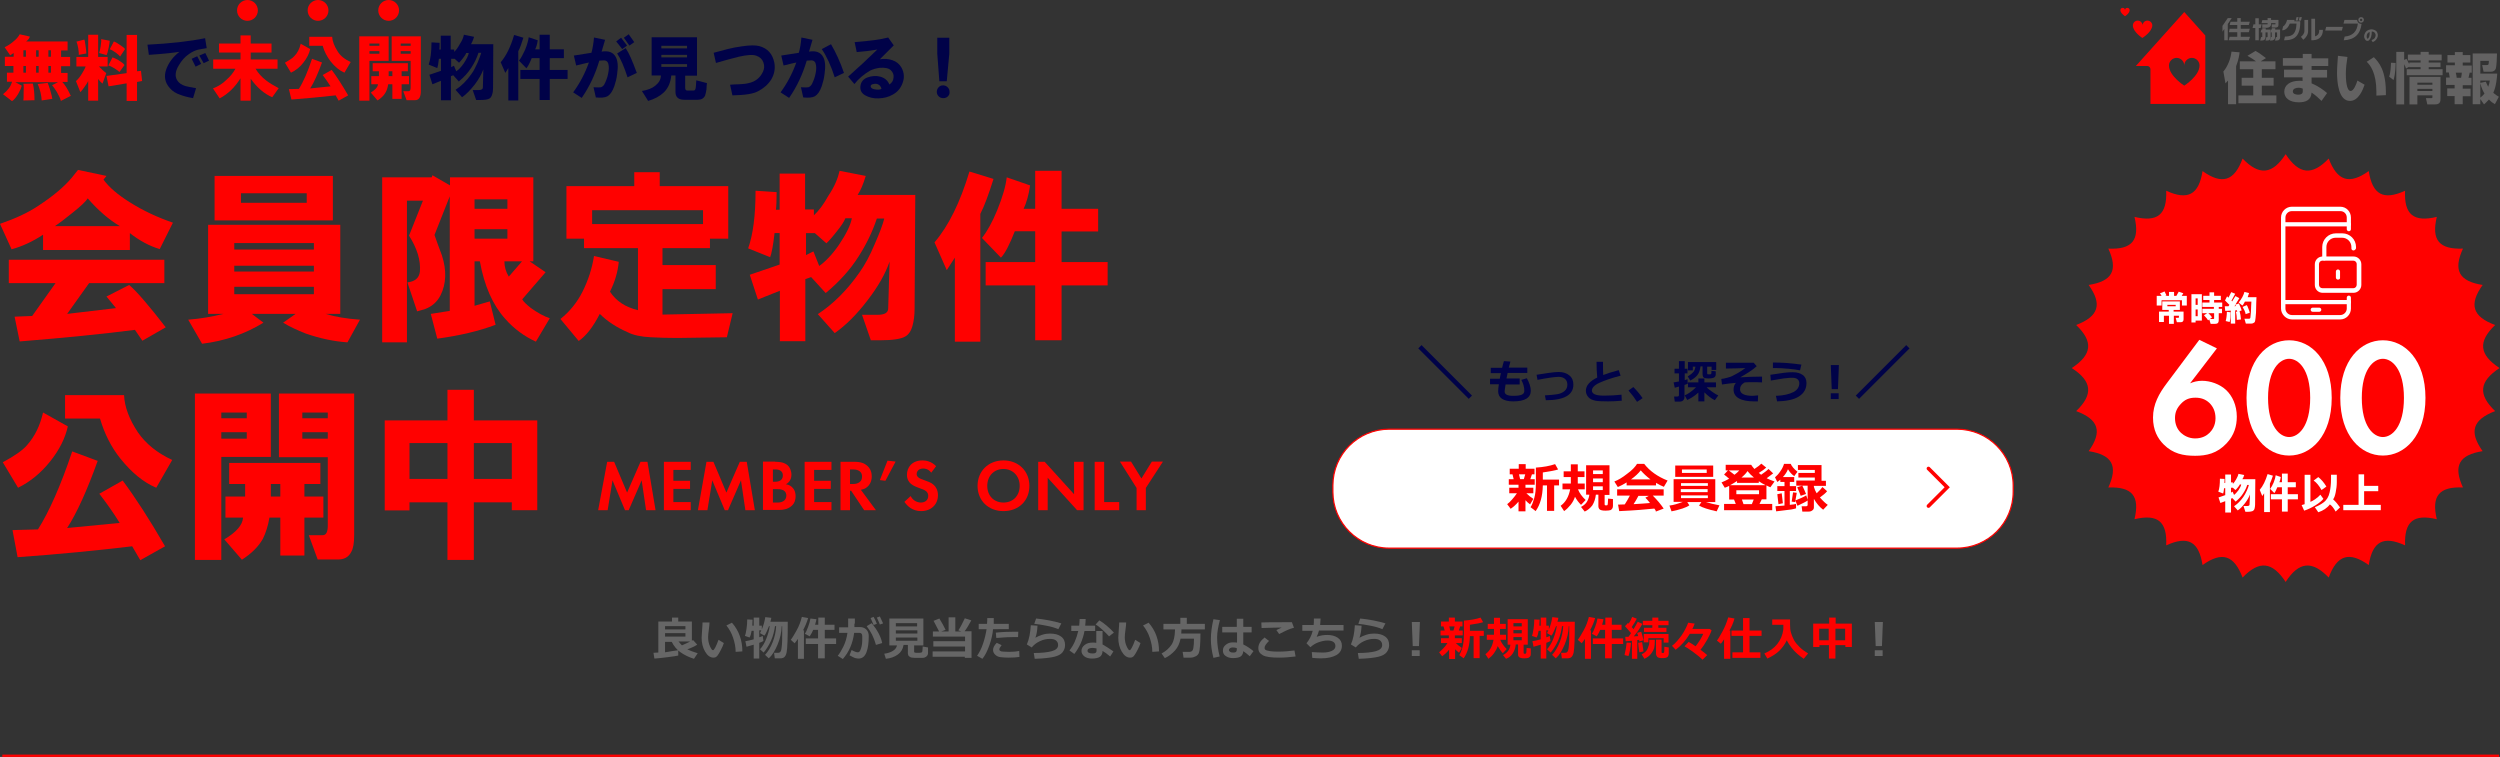 <?xml version="1.0" encoding="utf-8"?>
<!-- Generator: Adobe Illustrator 27.0.0, SVG Export Plug-In . SVG Version: 6.00 Build 0)  -->
<svg version="1.1" id="レイヤー_1" xmlns="http://www.w3.org/2000/svg" xmlns:xlink="http://www.w3.org/1999/xlink" x="0px"
	 y="0px" viewBox="0 0 1080 327" style="enable-background:new 0 0 1080 327;" xml:space="preserve">
<rect x="0" y="0" width="1080" height="327" fill="#333333" stroke="none"/>
<style type="text/css">
	.st0{fill:#FF0100;}
	.st1{fill:#636262;}
	.st2{clip-path:url(#SVGID_00000153707643740460791690000004050225186744108196_);}
	.st3{fill:#FFFFFF;stroke:#FF0100;stroke-width:0.536;stroke-miterlimit:10;}
	.st4{fill:none;stroke:#FF0100;stroke-width:1.589;stroke-linecap:round;stroke-miterlimit:10;}
	.st5{fill:#000248;}
	.st6{fill:#666666;}
	.st7{fill:#FFFFFF;}
	.st8{fill:none;stroke:#000248;stroke-width:2;stroke-miterlimit:10;}
</style>
<path class="st0" d="M1079.8,159c-8.8,5.8-9.4,11.4-1.9,18.6c-9.7,3.7-11.4,8.9-5.4,17.3c-10.2,1.6-12.8,6.3-8.5,15.7
	c-10.3-0.5-13.7,3.7-11.3,13.7c-10-2.4-14.1,1-13.7,11.3c-9.4-4.3-14.1-1.7-15.7,8.5c-8.4-6-13.7-4.4-17.3,5.4
	c-7.2-7.5-12.9-6.9-18.6,1.9c-5.8-8.8-11.4-9.4-18.6-1.9c-3.7-9.7-8.9-11.4-17.3-5.4c-1.6-10.2-6.3-12.8-15.7-8.5
	c0.5-10.3-3.7-13.7-13.7-11.3c2.4-10-1-14.1-11.3-13.7c4.3-9.4,1.7-14.1-8.5-15.7c6-8.4,4.4-13.7-5.4-17.3
	c7.5-7.2,6.9-12.9-1.9-18.6c8.8-5.8,9.4-11.4,1.9-18.6c9.7-3.7,11.4-8.9,5.4-17.3c10.2-1.6,12.8-6.3,8.5-15.7
	c10.3,0.5,13.7-3.7,11.3-13.7c10,2.4,14.1-1,13.7-11.3c9.4,4.3,14.1,1.7,15.7-8.5c8.4,6,13.7,4.4,17.3-5.4
	c7.2,7.5,12.9,6.9,18.6-1.9c5.8,8.8,11.4,9.4,18.6,1.9c3.7,9.7,8.9,11.4,17.3,5.4c1.6,10.2,6.3,12.8,15.7,8.5
	c-0.5,10.3,3.7,13.7,13.7,11.3c-2.4,10,1,14.1,11.3,13.7c-4.3,9.4-1.7,14.1,8.5,15.7c-6,8.4-4.4,13.7,5.4,17.3
	C1070.4,147.6,1071,153.2,1079.8,159z"/>
<g>
	<g>
		<g>
			<g>
				<g>
					<g>
						<path class="st1" d="M995.5,8.6v4.8c0,1.1-0.8,2-1.5,2.5l1,1.3c1.4-1.1,2.1-2.4,2.1-3.8V8.6H995.5z"/>
					</g>
					<path class="st1" d="M1001.9,13c0,1-0.2,1.7-0.7,2.1c-0.3,0.3-0.7,0.5-1.1,0.6V8.1h-1.6v9.3l0.1,0c0.7,0,2.5,0,3.7-1.2
						c0.8-0.8,1.2-1.9,1.2-3.3H1001.9z"/>
				</g>
				<g>
					<polygon class="st1" points="1004.9,11.6 1004.5,13.2 1011.7,13.2 1012.1,11.6 					"/>
				</g>
				<g>
					<path class="st1" d="M1018.3,8.6C1018.3,8.6,1018.3,8.6,1018.3,8.6l-5.5,0l-0.4,1.6h6.2c-0.4,3.5-2.3,5.3-5.7,5.6l-0.4,1.6
						c4.6-0.2,7.2-2.6,7.7-7.1c-0.1,0-0.1,0-0.2,0C1019.1,10.3,1018.3,9.5,1018.3,8.6z"/>
					<path class="st1" d="M1020,9.8c-0.7,0-1.2-0.5-1.2-1.2c0-0.7,0.5-1.2,1.2-1.2c0.7,0,1.2,0.5,1.2,1.2
						C1021.2,9.2,1020.7,9.8,1020,9.8z M1020,8.1c-0.3,0-0.5,0.2-0.5,0.5c0,0.3,0.2,0.5,0.5,0.5c0.3,0,0.5-0.2,0.5-0.5
						C1020.5,8.3,1020.3,8.1,1020,8.1z"/>
				</g>
				<g>
					<path class="st1" d="M993.7,9.2h-2.6l0.2-0.6H988c-0.2,1.1-0.9,2.4-1.7,2.8l-0.4,1.7c1.6,0,2.7-1.4,3.3-2.9h2.9
						c-0.2,5.3-2.6,5.5-5,5.6l-0.4,1.6l0.3,0c2.4-0.1,6.5-0.2,6.7-7.2h0L993.7,9.2z"/>
					<path class="st1" d="M994.4,7.4L994,8.9H993l0.4-1.5H994.4z"/>
					<path class="st1" d="M993,7.4l-0.4,1.5h-0.9l0.4-1.5H993z"/>
				</g>
			</g>
		</g>
		<g>
			<g>
				<polygon class="st1" points="964.1,7.8 962.4,7.8 960.1,11.2 960.1,13.7 960.9,12.5 960.9,17.4 962.4,17.4 962.4,10.4 				"/>
				<polygon class="st1" points="968,13.9 971.5,13.9 971.9,12.4 968,12.4 968,10.8 971.5,10.8 971.9,9.4 968,9.4 968,7.8 
					966.5,7.8 966.5,9.4 963.6,9.4 963.2,10.8 966.5,10.8 966.5,12.4 963.2,12.4 962.9,13.9 966.5,13.9 966.5,15.9 963.2,15.9 
					962.8,17.4 971.5,17.4 972,15.9 968,15.9 				"/>
			</g>
			<polygon class="st1" points="977,10.5 975.8,10.5 975.8,7.9 974.3,7.9 974.3,10.5 973.5,10.5 973.1,12.1 974.3,12.1 974.3,17.4 
				975.8,17.4 975.8,12.1 976.6,12.1 			"/>
			<path class="st1" d="M981.4,12.2l0,0.6h-0.3l-0.3,1.2h0.6v2H981l-0.4,1.5h0.7c0.9,0,1.4-0.5,1.5-1.2v-2.3h0.9l0,2l-0.5,0
				l-0.4,1.5h0.8c0.9,0,1.3-0.5,1.4-1.2v-3.5l-2.1,0v-0.6L981.4,12.2z"/>
			<path class="st1" d="M977.3,12.2l0,0.6h-0.4l-0.3,1.2h0.7v2h-0.5l-0.4,1.5h0.8c0.9,0,1.4-0.5,1.5-1.2v-2.3h0.9l0,2l-0.5,0
				l-0.4,1.5h0.8c0.9,0,1.3-0.5,1.4-1.2v-3.5l-2.1,0v-0.6L977.3,12.2z"/>
			<path class="st1" d="M981.4,10.5h1.6V10h-1.9v0.4c0,1.1-1,1.6-1.8,1.6h-2l0-1.5h2.3V10H977l0.3-1.3h2.3V7.8h1.5v0.8l3.2,0v2.2
				c0,0.7-0.4,1.1-1.3,1.1h-1.6L981.4,10.5z"/>
		</g>
	</g>
	<g>
		<defs>
			<rect id="SVGID_1_" x="913.2" y="0.2" width="39.5" height="44.7"/>
		</defs>
		<clipPath id="SVGID_00000058561372777151974750000009471738730060643502_">
			<use xlink:href="#SVGID_1_"  style="overflow:visible;"/>
		</clipPath>
		<g style="clip-path:url(#SVGID_00000058561372777151974750000009471738730060643502_);">
			<path class="st0" d="M964.5,28.5l0,26.3L929,55V29.9c0-0.7-0.6-1.4-1.4-1.4h-4.9l20.9-23.3L964.5,28.5z M950.2,28.3
				c0-1.8-1.5-3.3-3.3-3.3c-1.8,0-3.3,1.5-3.3,3.3c0-1.8-1.5-3.3-3.3-3.3c-1.8,0-3.3,1.5-3.3,3.3c0,4.5,6.6,8.7,6.6,8.7
				S950.2,32.8,950.2,28.3z"/>
			<path class="st0" d="M925.5,16.4c0,0-4.1-2.6-4.1-5.4c0-1.1,0.9-2.1,2.1-2.1c1.1,0,2.1,0.9,2.1,2.1c0-1.1,0.9-2.1,2.1-2.1
				c1.1,0,2.1,0.9,2.1,2.1C929.7,13.8,925.5,16.4,925.5,16.4z"/>
			<path class="st0" d="M918,7c0,0-2-1.3-2-2.6c0-0.6,0.5-1,1-1c0.6,0,1,0.4,1,1c0-0.6,0.4-1,1-1c0.6,0,1,0.4,1,1
				C920,5.8,918,7,918,7z"/>
		</g>
	</g>
	<g>
		<path class="st1" d="M1025,18.2l-0.5-0.9c0.7-0.2,1.1-0.5,1.4-0.9c0.4-0.7,0.5-1.3,0.2-1.9c-0.3-0.6-0.8-0.9-1.5-0.9
			c0,1.9-0.4,3.1-1.2,3.8c-0.3,0.3-0.7,0.3-1,0.2c-0.4-0.1-0.6-0.4-0.8-0.8c-0.4-0.7-0.4-1.5,0-2.3c0.3-0.8,0.9-1.3,1.7-1.6
			c0.6-0.2,1.1-0.3,1.6-0.2c0.6,0.1,1.1,0.3,1.5,0.6c0.5,0.4,0.7,1,0.8,1.6c0.1,0.7-0.1,1.3-0.5,1.9
			C1026.3,17.5,1025.7,17.9,1025,18.2z M1023.7,13.8c-0.8,0.3-1.3,0.9-1.3,1.8c0,0.3,0,0.5,0.1,0.8c0.1,0.3,0.3,0.4,0.4,0.3
			c0.2-0.1,0.4-0.4,0.6-0.9C1023.7,15.2,1023.7,14.6,1023.7,13.8z"/>
	</g>
	<g>
		<path class="st1" d="M962.5,34.8c-0.6,0.6-0.8,0.9-1.1,1.2l-0.9-5.1c2-2.4,3.2-5.7,3.5-8.6l3.5,0.3c-0.1,1-0.4,3.2-1.5,6v16.4
			h-3.5V34.8z M974.6,26.5c-1.2-0.9-2.1-1.5-3.7-2.4l3.5-2.1c1.5,0.8,3.3,2.2,4.5,3.1l-2.3,1.4h6.4v3.4h-5.9v3.7h5.1v3.4h-5.1v4.2
			h6.3v3.4h-16.4v-3.4h6.4v-4.2h-5v-3.4h5v-3.7h-5.8v-3.4H974.6z"/>
		<path class="st1" d="M994.8,25.2v-1.9h3.8v1.9h7.2v3.3h-7.2v1.7h6.7v3.3h-6.7V36c2.7,1.1,5.4,3,6.7,4.2l-2.4,3.4
			c-1-1-2.7-2.6-4.3-3.6c-0.2,3.3-2.6,4.2-5.5,4.2c-4.1,0-6.3-1.9-6.3-4.6c0-2.9,2.6-4.7,6.5-4.7c0.8,0,1.1,0,1.4,0.1v-1.6h-8v-3.3
			h8v-1.7h-8.5v-3.3H994.8z M994.8,38.3c-0.5-0.2-1-0.4-1.8-0.4c-0.9,0-2.5,0.3-2.5,1.6c0,1.3,1.8,1.4,2.3,1.4c2,0,2-1,2-1.6V38.3z"
			/>
		<path class="st1" d="M1014.1,24.6c-0.4,2.5-0.7,4.8-0.7,7.3c0,2.2,0.2,7.4,2.1,7.4c1.2,0,2.3-2.5,2.9-4.5l3.1,1.8
			c-0.7,2.1-2.6,7-6.3,7c-5,0-5.6-8.2-5.6-12.2c0-2.5,0.3-5.4,0.4-7.3L1014.1,24.6z M1026.6,41.3c0-0.5,0-1,0-1.7
			c0-8.1-2.7-11.6-4.2-12.9l3.1-2c2.1,2.2,5.4,5.5,5.2,16.4L1026.6,41.3z"/>
		<path class="st1" d="M1032.1,33.1c0.6-1.4,0.8-4.6,0.8-6l2,0.1c0,0.9,0,4.4-0.9,7.4L1032.1,33.1z M1039.4,29.6
			c-0.1-0.4-0.3-0.8-0.8-1.9v17.4h-3.4V22.4h3.4v3.5l1-0.5c0.4,0.7,0.5,1,1.2,2.3V27h4.9v-0.9h-5.5v-2.5h5.5v-1.2h3.5v1.2h5.6v2.5
			h-5.6V27h5.1v2h-5.1v0.9h6v2.6h-15.5v-2.6h6V29h-4.9v-0.2L1039.4,29.6z M1054.3,33.2v9.4c0,1.1-0.1,2.5-2.3,2.5h-3.4l-0.6-2.7h2.2
			c0.6,0,0.6-0.1,0.6-0.6v-0.6h-6.5v3.9h-3.4V33.2H1054.3z M1044.3,35.7v0.9h6.5v-0.9H1044.3z M1044.3,38.4v0.9h6.5v-0.9H1044.3z"/>
		<path class="st1" d="M1060.4,22.5h3.5v1.3h3.3V27h-3.3v1.3h3.9v3.1h-0.9c-0.2,0.8-0.3,1.4-0.5,2.2h1.3v3.2h-3.8v1.5h3.4v3.3h-3.4
			V45h-3.5v-3.5h-3.2v-3.3h3.2v-1.5h-3.7v-3.2h1.6c-0.1-0.6-0.3-1.6-0.4-2.2h-1.2v-3.1h3.8V27h-3.2v-3.2h3.2V22.5z M1060.9,31.4
			c0.1,0.3,0.4,1.8,0.4,2.2h1.9c0.2-1.1,0.3-1.8,0.3-2.2H1060.9z M1071.5,42.8V45h-3.3V23.1h10.5c0,1.7-0.2,5.6-0.5,6.5
			c-0.3,0.9-1.1,1.4-2.1,1.4h-3.2l-0.6-2.9h2c0.8,0,0.8-0.2,0.9-1.8h-3.7v5.5h7.3c-0.1,1.6-0.4,5.5-1.7,8.3c0.8,0.7,1.7,1.3,2.4,1.7
			l-1.7,3.2c-0.7-0.4-1.4-0.8-2.6-2c-0.9,1-1.5,1.6-2.1,2.1L1071.5,42.8z M1071.5,34.9v0.9l2.4-0.5c0.2,0.5,0.4,1.1,1,2.2
			c0.4-1,0.6-1.8,0.7-2.7H1071.5z M1071.5,42.2c0.9-0.7,1.4-1.3,1.8-1.8c-0.4-0.6-1.3-2.2-1.8-4.5V42.2z"/>
	</g>
</g>
<path class="st3" d="M600.1,185.4h245.3c13.4,0,24.3,10.9,24.3,24.3v2.8c0,13.4-10.9,24.3-24.3,24.3H600.1
	c-13.4,0-24.3-10.9-24.3-24.3v-2.8C575.8,196.3,586.7,185.4,600.1,185.4z"/>
<g>
	<path class="st0" d="M656,216.7c-1.1,1.3-2.2,2.3-3.4,3.1l-1.5-2c0.6-0.4,1.3-1.1,2.1-2s1.5-1.8,2.1-2.7h-3.3v-2.4h4v-1.3h-4.2V207
		h2.1l-0.5-2.1h-1.2v-2.4h3.9v-2h3v2h3.8v2.4h-1.1l-0.7,2.1h1.9v2.4h-4v1.3h3.4v2.4h-3c1,1,2,1.8,3,2.4l-1.4,2.4
		c-0.8-0.6-1.5-1.2-2-1.8v4.8h-3V216.7z M656.2,204.9l0.5,2.1h1.6l0.6-2.1H656.2z M671.4,220.7h-3.1v-11h-1.8
		c-0.1,4.6-1.1,8.3-3.1,11.1l-2.2-1.7c0.6-0.9,1.1-2.2,1.6-3.9c0.5-1.7,0.7-3.9,0.7-6.6V202c3.2-0.2,6-0.7,8.3-1.5l1.3,2.3
		c-1.1,0.4-3.3,0.8-6.6,1.3v3.1h7v2.5h-2.1V220.7z"/>
	<path class="st0" d="M680.4,214.6c-0.4,1.2-1,2.4-1.9,3.5c-0.9,1.1-1.8,2-2.8,2.7l-1.5-2.3c2.1-1.5,3.5-3.9,4.1-7.1H675v-2.5h3.6
		v-2.8h-3.1v-2.5h3.1v-3h3v3h2.9v2.5h-2.9v2.8h3v2.5h-2.9c0.6,1.6,1.7,3.1,3.3,4.6l-2,2.1C681.9,217,681.1,215.9,680.4,214.6z
		 M689.4,213.8c-0.2,1.7-0.7,3.2-1.5,4.5c-0.9,1.2-2,2.1-3.3,2.7L683,219c1.3-0.7,2.2-1.5,2.7-2.5c0.5-0.9,0.8-1.9,0.9-2.8h-1.4V201
		h10.1v12.8h-2.1v4.1c0,0.2,0.1,0.4,0.4,0.4h0.5c0.1,0,0.2,0,0.3-0.1s0.2-0.4,0.2-1s0.1-1.2,0.1-1.8l2.1,0.2v2.9
		c0,0.5-0.1,0.9-0.3,1.2c-0.2,0.3-0.5,0.6-0.9,0.7s-1.1,0.2-2,0.2c-1.3,0-2.1-0.2-2.5-0.5c-0.4-0.4-0.6-0.8-0.6-1.5v-4.9H689.4z
		 M692.4,204.8v-1.6h-4.2v1.6H692.4z M688.2,208.3h4.2v-1.6h-4.2V208.3z M692.4,210.1h-4.2v1.6h4.2V210.1z"/>
	<path class="st0" d="M715.2,209.7h-12.5v-1.3c-1.4,0.9-2.7,1.5-3.8,2l-1.5-2.4c1.6-0.6,3.5-1.7,5.5-3.3c2.1-1.5,3.5-3,4.3-4.3h3.1
		c2.4,3.1,5.8,5.5,10.1,7.2l-1.6,2.7c-1.1-0.4-2.2-1-3.4-1.7V209.7z M714.7,219.7c-3.6,0.4-8.6,0.8-15.2,1.1l-0.5-2.8l2.9-0.1
		c0.8-1.2,1.5-2.5,2.2-3.8h-5.5v-2.7h20.1v2.7h-4.7c1.9,1.9,3.5,3.8,4.7,5.6l-3.4,1.3C715.4,220.7,715.1,220.3,714.7,219.7z
		 M704.6,207.1h8.4c-1.7-1.3-3.1-2.6-4.2-3.9C707.8,204.5,706.4,205.8,704.6,207.1z M705.7,217.8c3-0.2,5.3-0.3,7.1-0.5
		c-0.7-0.9-1.4-1.7-2-2.3l1.5-0.8h-4.5C707.2,215.4,706.5,216.6,705.7,217.8z"/>
	<path class="st0" d="M729.8,218.3c-1.4,1-3.9,1.8-7.7,2.6l-0.9-2.5c1.8-0.2,3.7-0.8,5.8-1.6H723V207h18v9.9h-4
		c1.6,0.5,3.5,1,5.8,1.4l-1.2,2.6c-3.6-0.8-6.1-1.6-7.6-2.5l1-1.5h-6.1L729.8,218.3z M740.1,206h-16.4v-4.9h16.4V206z M737.8,209.9
		v-1.2h-11.6v1.2H737.8z M726.1,212.6h11.6v-1.3h-11.6V212.6z M737.8,214h-11.6v1.2h11.6V214z M737.3,204.3v-1.5h-10.7v1.5H737.3z"
		/>
	<path class="st0" d="M749.9,217.8l-0.8-2H747v-5.9c-0.6,0.3-1.2,0.6-1.9,0.8l-1.4-2.3c1.1-0.4,2.2-1,3.3-1.6
		c-1.1-0.9-1.8-1.5-2.2-1.8l1.7-1.8h-1v-2.4h11c0.3,0.5,0.8,1.1,1.4,1.8c1.4-0.9,2.4-1.7,3-2.3l2.1,1.7c-0.6,0.6-1.7,1.4-3.2,2.3
		c0.3,0.3,0.7,0.5,1,0.8c1.3-0.9,2.4-1.7,3.2-2.5l2,1.9c-0.9,0.7-1.8,1.4-2.8,2.1c1,0.5,2.2,1,3.4,1.4l-1.8,2.5
		c-0.6-0.2-1.1-0.5-1.7-0.8v6h-2l-1,2h5.5v2.7h-20.8v-2.7H749.9z M746.8,203.2l2.5,1.9c0.8-0.6,1.5-1.2,2.1-1.9H746.8z M747.4,209.6
		h15.3c-1-0.5-2-1.1-2.9-1.7v0.7h-9.4v-0.8C749.5,208.4,748.5,209,747.4,209.6z M759.9,213.5v-1.7h-9.8v1.7H759.9z M752.3,206.3h5.4
		c-1.1-0.9-2-1.8-2.8-2.8C754.4,204.4,753.5,205.3,752.3,206.3z M752.5,215.8l0.7,2h3.6l0.8-2H752.5z"/>
	<path class="st0" d="M775.9,217.7v1.9c-0.5,0.2-1.2,0.3-2.1,0.5c-0.9,0.1-3.1,0.4-6.5,0.8l-0.3-2.2c0.8,0,2.1-0.2,3.9-0.3v-6.3
		h-3.1V210h3.1v-1.8h-1.8v-1c-0.4,0.4-0.8,0.7-1.3,1l-1-2c0.8-0.7,1.6-1.5,2.3-2.6c0.8-1.1,1.3-2.2,1.6-3.2h2.9
		c0.4,1,1.4,2.2,2.9,3.4l-1.4,1.9c-1.1-0.8-2-1.8-2.7-3c-0.4,1.1-1.1,2.2-2.2,3.4h4.9v2.1h-1.9v1.8h2.7v2.1h-2.7v6
		C774.5,218,775.4,217.8,775.9,217.7z M770.2,217.4l-1.9,0.4l-0.5-4.3l1.9-0.4L770.2,217.4z M776.2,212.9l-0.7,4l-1.5-0.2l0.6-4
		L776.2,212.9z M780.9,216.2c-0.6,0.5-2.1,1.2-4.4,2.3l-0.9-2.3c2-0.8,3.6-1.5,4.7-2.2l0.6,1.9v-6.1H776v-2.2h8v-1.3h-7.1v-2h7.1
		v-1.3h-7.3v-2.1h10.2v6.8h1.9v2.2h-5.2v0.4c0.3,1.1,0.7,2,1.2,2.8c1.2-1.1,2-2,2.5-2.7l2,1.8c-0.6,0.8-1.7,1.7-3.1,2.7
		c1.3,1.5,2.5,2.6,3.4,3.2l-2,2.1c-1.6-1.2-2.9-2.8-4-4.7v3.7c0,0.5-0.2,1-0.7,1.3c-0.5,0.4-1,0.5-1.6,0.5h-2.7l-0.3-2.3h1.9
		c0.4,0,0.7-0.2,0.7-0.6V216.2z M780.2,213.4l-2.3,0.8c-0.3-0.9-0.8-2.1-1.5-3.7l2.2-0.7C779.3,211.2,779.8,212.4,780.2,213.4z"/>
</g>
<polyline class="st4" points="833.1,202.4 841.2,210.5 833.1,218.6 "/>
<g>
	<path class="st0" d="M30.9,76.9l2.8-3.5L46,76l-1.3,1.6c2.5,3.4,6.3,6.6,11.4,9.8c5.7,3.6,11.9,6.5,18.6,8.8l-5.7,11.4
		c-4.4-1.3-8.7-3.6-12.9-6.9v7.3H18.6v-6.6c-4.4,2.9-8.9,5-13.6,6.3l-5-11c6.7-2.3,12.3-4.9,16.7-7.9C22.8,84.8,27.5,80.9,30.9,76.9
		z M61.5,147.2l-3.2-4.7c-13.2,1.7-29.9,3.4-49.8,5l-2.2-10.7l7.6-0.3L24,122.3H3.8v-10.1H71v10.1H38.5L29,135.6l21.1-2.5l-4.1-5
		l9.8-5c3.4,2.9,8.6,9,15.8,18.3L61.5,147.2z M23.7,97.7h28.1c-4.6-2.7-9.3-6.7-13.9-12c-0.8,1.3-2.9,3.3-6.3,6
		C28.4,94.3,25.8,96.3,23.7,97.7z"/>
	<path class="st0" d="M96.5,135.6h-6.6V97.1H147v38.5h-6.3c4.2,1.3,9.1,2.1,14.8,2.5l-5.4,9.8c-5.9-0.4-11.9-1.7-18-3.8
		c-3.8-1.5-7-3-9.8-4.7l5.4-3.8h-18.9l5,3.8c-7.8,4.8-16.6,7.9-26.5,9.1l-6-10.4C86.6,137.7,91.7,136.8,96.5,135.6z M92.7,95.2V76
		h51.1v19.2H92.7z M101.2,107.8h34.4V105h-34.4V107.8z M101.2,117.3h34.4v-2.5h-34.4V117.3z M101.2,127.1h34.4v-3.2h-34.4V127.1z
		 M104.1,87.6h28.4v-4.1h-28.4V87.6z"/>
	<path class="st0" d="M237.5,137.5l-6,10.1c-5-2.3-9.5-5.6-13.2-9.8c-5.5-6.1-9.1-14.4-11-24.9H205v19.2l6.6-1.9l2.5,10.1
		c-7.1,2.7-15.6,4.7-25.2,6l-2.8-10.7l8.2-1.3V84.8l-6.6,16.7c1,2.9,2.1,5.9,3.2,8.8c2.1,6.5,1.9,12.3-0.6,17.3
		c-1.5,2.9-3.8,4.9-6.9,6l-3.2,0.9L176,122c3.4-0.4,5.1-2,5.4-4.7c0.4-4.8-1.2-10-4.7-15.5l6-15.1h-6.9v61.2h-10.7V76.6h21.4
		l0.3-0.9l7.6,4.4v-3.5h36v36.3h-1.6l6.9,4.7l-10.1,11.7c0.6,1.1,1.9,2.3,3.8,3.8C232.2,135.1,234.9,136.6,237.5,137.5z M205,90.2
		h14.2v-4.1H205V90.2z M205,103.1h14.2V99H205V103.1z M217.9,112.9c0,2.3,0.6,4.5,1.9,6.6l5.7-6.6H217.9z"/>
	<path class="st0" d="M275.6,134v-26.8h-23.3v-4.1h-7.6V80.4H274v-6h11v6h29.6v22.7h-7.9v4.1h-20.5v7.3h23v10.4h-23v11l30.3-0.6
		l-2.5,10.4l-21.4,0.3c-3.8,0-7.6-0.1-11.4-0.3c-4.2-0.2-7.6-0.9-10.1-2.2c-4.8-2.1-8.8-4.7-12-7.9c-2.9,5.7-6,9.6-9.1,11.7
		l-7.9-9.5c4-3.2,7.1-7,9.5-11.7c2.5-5,4.2-10.2,5-15.5l10.7,2.5c-0.4,4.4-1.7,8.7-3.8,12.9C266.2,130.1,270.2,132.7,275.6,134z
		 M255.8,96.8h47.9v-6h-47.9V96.8z"/>
	<path class="st0" d="M362.7,73.8L374,76c-1.1,3.6-2.2,6.3-3.5,8.2h24.9l-0.3,49.2c0,2.7-0.3,5.2-0.9,7.3c-0.6,2.3-1.7,3.9-3.2,4.7
		c-1.7,1-5.3,1.6-10.7,1.6h-4.1l-3.8-11h6.6c3.2,0,4.7-0.9,4.7-2.8l0.3-10.1l0.3-10.1c-1.7,5-4.8,10.6-9.5,16.7
		c-4.8,6.3-9.6,11-14.2,14.2l-7.3-8.2c6.7-4.4,12.7-10.4,18-18c2.3-3.2,4.5-7.3,6.6-12.3c2.1-4.8,3.5-8.5,4.1-11h-3.2
		c-1.9,5.7-4.5,11.1-7.9,16.4c-3.6,5.7-8.3,10.9-14.2,15.8l-6.3-6.9l-2.5,0.9v26.8h-11v-21.8l-9.5,3.8l-3.5-10.7l12.9-4.4v-13.6
		h-2.2c-0.6,5.5-1.3,8.9-1.9,10.4l-9.5-3.8c2.1-5.9,3.2-14.2,3.2-24.9l9.1,0.6c0,3.6-0.1,6.1-0.3,7.6h1.6V75h11v15.5h3.8V93
		c2.1-1.9,4.2-4.7,6.3-8.5C360.6,80.5,362,76.9,362.7,73.8z M368,94.3h-2.8c-0.6,1.5-1.8,3.3-3.5,5.4c-2.1,2.7-3.7,4.5-4.7,5.4
		l-5-4.4h-3.8v9.5l3.2-1.6l2.5,6.3c2.7-1.9,5.6-4.9,8.5-9.1C365.5,101.2,367.4,97.4,368,94.3z"/>
	<path class="st0" d="M403.7,104.7c6.1-7.1,11.1-17.3,15.1-30.6l10.4,3.2c-2.1,6.7-4,11.8-5.7,15.1v55.2h-11v-36.3l-3.5,5.4
		L403.7,104.7z M424.2,102.8c2.3-2.9,4.5-6.9,6.6-12c2.3-5.7,3.7-10.4,4.1-14.2l10.1,3.5c-0.6,4.2-1.6,7.6-2.8,10.1h5V73.8h11.4
		v16.4h15.8v9.8h-15.8v13.2h19.9v10.1h-19.9v23.7h-11.4v-23.7h-21.4v-10.1h21.4V99.9h-8.8c-2.3,5.9-4.3,9.7-6,11.4L424.2,102.8z"/>
	<path class="st0" d="M18.6,178.2l10.7,6c-1.1,5-3.6,10.1-7.6,15.1c-4,5-8.6,8.8-13.9,11.4l-6.6-11c5-2.7,8.5-5.1,10.4-7.3
		C15,188.6,17.3,183.9,18.6,178.2z M5.4,229l11-0.3c4.8-7.6,9.8-18.8,14.8-33.7l11,4.1c-4.6,12.8-9,22.5-13.2,29l22.7-2.2
		c-2.7-4.4-5.7-8.6-8.8-12.6l10.1-5.7c5.5,7.4,11.6,16.8,18.3,28.4l-10.7,6l-3.5-6c-16,1.9-32.5,3.5-49.5,4.7L5.4,229z M74.4,198.7
		l-6.9,12c-5.5-2.3-10.6-6.5-15.5-12.6c-4-5-6.9-10.8-8.8-17.3H28.1v-10.1h25.5c0.2,5,2.2,10.4,6,16.1
		C63,191.7,67.9,195.7,74.4,198.7z"/>
	<path class="st0" d="M84.2,241.9V170H117v27.4H95.6v44.5H84.2z M95.6,180.7h11v-2.5h-11V180.7z M95.6,189.5h11v-2.8h-11V189.5z
		 M105,223.6h-7.6v-9.1h8.5v-5.4H99v-9.1h39.4v9.1h-6.9v5.4h8.2v9.1h-8.2V240h-10.4v-16.4h-4.7c-0.6,3.6-1.6,6.6-2.8,9.1
		c-1.9,3.4-4.9,6.4-9.1,9.1l-7.6-8.8C102.1,229.9,104.8,226.8,105,223.6z M117,214.5h4.1v-5.4H117V214.5z M137.2,241.6l-3.8-10.4h6
		c1.5,0,2.2-1.4,2.2-4.1v-29.6h-21.1V170h32.5v61.2c0,3.4-0.4,5.8-1.3,7.3c-1.1,2.1-2.9,3.2-5.7,3.2H137.2z M130.6,180.7h11v-2.5
		h-11V180.7z M130.6,189.5h11v-2.8h-11V189.5z"/>
	<path class="st0" d="M166.2,220.4v-38.8h27.1v-13.2h11.4v13.2h27.4v38.8h-11V217h-16.4v24.9h-11.4V217h-16.4v3.5H166.2z
		 M176.9,206.9h16.4v-15.5h-16.4V206.9z M204.7,206.9h16.4v-15.5h-16.4V206.9z"/>
</g>
<g>
	<path class="st0" d="M262.3,199.5h3l5.6,13.3l5.8-13.3h3l3.5,20.9h-4.1l-1.9-12.9l-5.6,12.9H270l-5.4-12.9l-2.1,12.9h-4.1
		L262.3,199.5z"/>
	<path class="st0" d="M298.4,203h-7.5v4.7h7.2v3.5h-7.2v5.7h7.5v3.5h-11.6v-20.9h11.6V203z"/>
	<path class="st0" d="M305.2,199.5h3l5.6,13.3l5.8-13.3h3l3.5,20.9h-4.1l-1.9-12.9l-5.6,12.9h-1.4l-5.4-12.9l-2.1,12.9h-4.1
		L305.2,199.5z"/>
	<path class="st0" d="M334.9,199.5c1.2,0,3.4,0,5.1,1.3c1.2,0.9,1.9,2.6,1.9,4.3c0,2.7-1.8,3.8-2.4,4.1c1.4,0.2,2.2,0.8,2.7,1.3
		c1.3,1.2,1.5,2.8,1.5,3.9c0,1.2-0.3,3-1.8,4.2c-1.6,1.4-3.5,1.7-5.3,1.7h-7v-20.9H334.9z M333.8,208.1h1.2c0.6,0,3.2-0.1,3.2-2.7
		c0-1.9-1.5-2.6-3.1-2.6h-1.2V208.1z M333.8,217.1h1.8c0.8,0,1.9,0,2.8-0.6c1-0.6,1.3-1.6,1.3-2.4c0-0.7-0.2-1.8-1.5-2.4
		c-0.9-0.4-1.9-0.4-2.8-0.4h-1.5V217.1z"/>
	<path class="st0" d="M359.2,203h-7.5v4.7h7.2v3.5h-7.2v5.7h7.5v3.5h-11.6v-20.9h11.6V203z"/>
	<path class="st0" d="M369.2,199.5c2.9,0,4.4,0.8,5.3,1.6c1.6,1.3,2.1,3.1,2.1,4.7c0,2-0.8,3.8-2.4,4.9c-0.5,0.4-1.3,0.7-2.3,0.9
		l6.5,8.8h-5.1l-5.6-8.4h-0.5v8.4h-4.1v-20.9H369.2z M367.2,209.1h1.2c0.8,0,4-0.1,4-3.2c0-3.1-3.2-3.1-4-3.1h-1.2V209.1z"/>
	<path class="st0" d="M383.4,199l3.5,0.4l-4.4,8.3l-2.4-0.3L383.4,199z"/>
	<path class="st0" d="M402.3,204.2c-1.2-1.6-2.7-1.8-3.4-1.8c-2.2,0-2.9,1.4-2.9,2.4c0,0.5,0.2,1,0.7,1.4c0.5,0.5,1.2,0.7,2.5,1.2
		c1.6,0.6,3.2,1.1,4.2,2.1c0.9,0.8,1.8,2.3,1.8,4.4c0,4.1-3,6.9-7.3,6.9c-3.9,0-6.1-2.4-7.2-4l2.7-2.5c1,2,2.9,2.8,4.4,2.8
		c1.9,0,3.2-1.1,3.2-2.9c0-0.8-0.3-1.4-0.8-1.9c-0.8-0.7-2-1.1-3.2-1.5c-1.1-0.4-2.4-0.9-3.5-1.8c-0.7-0.6-1.7-1.8-1.7-3.9
		c0-3.1,2.1-6.2,6.7-6.2c1.3,0,3.8,0.3,5.9,2.5L402.3,204.2z"/>
	<path class="st0" d="M444.7,209.9c0,6.4-4.6,10.9-11.2,10.9s-11.2-4.6-11.2-10.9s4.6-11,11.2-11S444.7,203.6,444.7,209.9z
		 M440.5,209.9c0-4.2-2.9-7.3-7-7.3s-7,3-7,7.3s2.9,7.2,7,7.2S440.5,214.2,440.5,209.9z"/>
	<path class="st0" d="M448.5,220.4v-20.9h2.8l12.7,14v-14h4.1v20.9h-2.8l-12.7-14v14H448.5z"/>
	<path class="st0" d="M477,199.5v17.4h6.5v3.5h-10.6v-20.9H477z"/>
	<path class="st0" d="M491,210.8l-7.2-11.4h4.8l4.5,7.3l4.5-7.3h4.8l-7.4,11.4v9.6H491V210.8z"/>
</g>
<g>
	<path class="st0" d="M5.2,35.3H3v-3.9h2.8v-2.9H2.1v-4h3.8v-1.6l-1.5,1l-2.4-3.5c1.3-0.6,2.5-1.4,3.7-2.4c1.4-1.1,2.3-2.2,2.8-3.2
		l4.4,1c-0.2,0.8-0.8,1.5-1.6,2.1h17.9v3.9h-2.8v2.8h3.9v4h-3.9v2.9h2.8v3.9h-2.3c1.1,1.1,2.3,3,3.7,6l-4.3,2.2
		c-0.2-1-0.8-2.2-1.7-3.8c-0.8-1.3-1.5-2.3-2.1-3l2.6-1.3H6.6l2.8,1.5c-0.2,0.9-0.7,2.1-1.5,3.5c-0.9,1.5-1.8,2.6-2.7,3.2l-3.9-3
		C3.4,39,4.7,37.3,5.2,35.3z M10.1,24.5h1.1v-2.8h-1.1V24.5z M10.1,31.4h1.1v-2.9h-1.1V31.4z M10.1,36.2l4.1-0.1
		c0.5,2.1,0.7,4.5,0.7,7.2l-4.8,0.1c0.1-0.6,0.1-1.7,0.1-3.5C10.3,38.1,10.3,36.9,10.1,36.2z M15.6,24.5h1.1v-2.8h-1.1V24.5z
		 M15.6,31.4h1.1v-2.9h-1.1V31.4z M16.3,36.3l4.3-0.5c0.2,0.5,0.6,1.5,1.1,3.2c0.5,1.7,0.8,2.9,0.9,3.7l-4.6,0.7
		c0-0.9-0.2-2.1-0.5-3.5C17.1,38.4,16.7,37.2,16.3,36.3z M20.9,24.5H22v-2.8h-1.1V24.5z M20.9,31.4H22v-2.9h-1.1V31.4z"/>
	<path class="st0" d="M37,28.7h-4v-4.1h5.1V15h4.3v9.6h4.1v4.1h-3.8c1.5,1.5,2.5,2.4,3.2,2.9l-1.6,4.5c-0.9-0.7-1.5-1.4-1.9-2v9.4
		h-4.3v-8.5c-0.2,0.5-0.7,1.3-1.5,2.4c-0.7,1.1-1.4,1.9-1.9,2.4l-1.9-4.8c0.8-0.6,1.7-1.7,2.6-3.2C36.1,30.7,36.7,29.6,37,28.7z
		 M33,18l3.4-0.9c0.2,0.2,0.3,1,0.5,2.3c0.2,1.6,0.4,2.8,0.4,3.7L34,23.7c0.1-0.6,0-1.5-0.2-2.9C33.5,19.4,33.3,18.5,33,18z
		 M42.8,22.9c0.2-0.5,0.5-1.5,0.7-3c0.2-1.4,0.3-2.4,0.2-3l3.7,0.7c0,0.6-0.2,1.6-0.5,3.2c-0.3,1.5-0.6,2.6-0.9,3L42.8,22.9z
		 M46,32.8l8.7-1.2V15.1h4.5v15.7l1.7-0.2l0.5,4.4l-2.2,0.4v8.2h-4.5V36l-7.8,1.3L46,32.8z M48.6,24.8c0.5,0.1,1.3,0.5,2.6,1.2
		c1.3,0.8,2.2,1.5,2.6,2.1l-2.2,3c-0.4-0.4-1.1-0.9-2.2-1.6c-1.1-0.6-1.9-1.1-2.6-1.2L48.6,24.8z M47.4,21.3l1.8-3.4
		c0.6,0.2,1.5,0.7,2.6,1.5c1.1,0.7,1.9,1.3,2.2,1.8l-2.1,3.2c-0.2-0.3-0.9-0.9-1.8-1.6C49,22,48.1,21.5,47.4,21.3z"/>
	<path class="st5" d="M63.7,19.3c9.7-0.5,18-1.4,24.9-2.8l0.7,4.3c-2,0.3-3.3,0.6-3.9,0.7c-1.1,0.3-2.4,0.9-3.7,1.8
		c-1.8,1.2-3.3,2.9-4.5,5c-1.5,2.5-1.7,4.6-0.7,6.3c0.7,1.2,1.9,2.1,3.7,2.6c0.7,0.2,2.2,0.5,4.5,0.9l-1.3,4.3
		C81.1,42,79.3,41.5,78,41c-1.9-0.6-3.5-1.6-4.6-2.9c-2.2-2.4-2.7-5.2-1.5-8.4c1.1-2.8,2.9-5.2,5.6-7.3c-2.6,0.4-7,0.9-13.2,1.3
		L63.7,19.3z M82.8,25.4l2.4-1.1l1.7,3.3l-2.4,1.2L82.8,25.4z M86.1,24l2.6-1.1l1.6,3.3L88,27.3L86.1,24z"/>
	<path class="st0" d="M101.7,29.7h-9.6v-4h11.8v-3h-9.3v-3.9h9.3v-3.5h4.4v3.5h9v3.9h-9v3h11.6v4h-9.5c1.2,2,2.7,3.6,4.5,5
		c1.4,1.1,3.2,2.2,5.5,3.4l-2.8,3.9c-3.5-1.5-6.6-4.2-9.3-8v9.5h-4.4v-9.7c-2.4,3.9-5.4,6.8-9,8.7L92,38.2c2.1-0.8,4.1-2,5.8-3.7
		C99.5,33,100.8,31.4,101.7,29.7z"/>
	<path class="st0" d="M129.9,18.9l4.1,2.3c-0.4,1.9-1.4,3.9-2.9,5.8c-1.5,2-3.3,3.4-5.4,4.4l-2.6-4.3c1.9-1.1,3.3-2,4-2.8
		C128.5,22.9,129.4,21.1,129.9,18.9z M124.8,38.5l4.3-0.1c1.9-2.9,3.8-7.3,5.7-13l4.3,1.6c-1.8,5-3.5,8.7-5.1,11.2l8.8-0.9
		c-1.1-1.7-2.2-3.3-3.4-4.9l3.9-2.2c2.1,2.8,4.5,6.5,7.1,11l-4.1,2.3l-1.3-2.3c-6.2,0.7-12.6,1.3-19.1,1.8L124.8,38.5z M151.5,26.8
		l-2.7,4.6c-2.1-0.9-4.1-2.5-6-4.9c-1.5-2-2.7-4.2-3.4-6.7h-5.8v-3.9h9.9c0.1,1.9,0.9,4,2.3,6.2C147,24.1,148.9,25.6,151.5,26.8z"/>
	<path class="st0" d="M155.2,43.5V15.7h12.7v10.6h-8.3v17.2H155.2z M159.6,19.8h4.3v-1h-4.3V19.8z M159.6,23.2h4.3v-1.1h-4.3V23.2z
		 M163.3,36.4h-2.9v-3.5h3.3v-2.1H161v-3.5h15.2v3.5h-2.7v2.1h3.2v3.5h-3.2v6.3h-4v-6.3h-1.8c-0.2,1.4-0.6,2.6-1.1,3.5
		c-0.7,1.3-1.9,2.5-3.5,3.5l-2.9-3.4C162.1,38.8,163.2,37.6,163.3,36.4z M167.9,32.9h1.6v-2.1h-1.6V32.9z M175.7,43.4l-1.5-4h2.3
		c0.6,0,0.9-0.5,0.9-1.6V26.3h-8.2V15.7h12.6v23.6c0,1.3-0.2,2.2-0.5,2.8c-0.4,0.8-1.1,1.2-2.2,1.2H175.7z M173.1,19.8h4.3v-1h-4.3
		V19.8z M173.1,23.2h4.3v-1.1h-4.3V23.2z"/>
	<path class="st5" d="M200.4,15l4.4,0.9c-0.4,1.4-0.9,2.4-1.3,3.2h9.6L213,38c0,1.1-0.1,2-0.4,2.8c-0.2,0.9-0.7,1.5-1.2,1.8
		c-0.7,0.4-2,0.6-4.1,0.6h-1.6l-1.5-4.3h2.6c1.2,0,1.8-0.4,1.8-1.1l0.1-3.9l0.1-3.9c-0.7,1.9-1.9,4.1-3.7,6.5
		c-1.9,2.4-3.7,4.3-5.5,5.5l-2.8-3.2c2.6-1.7,4.9-4,6.9-6.9c0.9-1.2,1.7-2.8,2.6-4.8c0.8-1.9,1.3-3.3,1.6-4.3h-1.2
		c-0.7,2.2-1.7,4.3-3,6.3c-1.4,2.2-3.2,4.2-5.5,6.1l-2.4-2.7l-1,0.4v10.4h-4.3v-8.4l-3.7,1.5l-1.3-4.1l5-1.7v-5.2h-0.9
		c-0.2,2.1-0.5,3.5-0.7,4l-3.7-1.5c0.8-2.3,1.2-5.5,1.2-9.6l3.5,0.2c0,1.4,0,2.4-0.1,2.9h0.6v-6h4.3v6h1.5v1
		c0.8-0.7,1.6-1.8,2.4-3.3C199.6,17.6,200.2,16.2,200.4,15z M202.5,22.9h-1.1c-0.2,0.6-0.7,1.3-1.3,2.1c-0.8,1.1-1.4,1.7-1.8,2.1
		l-1.9-1.7h-1.5V29l1.2-0.6l1,2.4c1.1-0.7,2.2-1.9,3.3-3.5C201.5,25.6,202.3,24.1,202.5,22.9z"/>
	<path class="st5" d="M216.3,26.9c2.4-2.8,4.3-6.7,5.8-11.8l4,1.2c-0.8,2.6-1.5,4.6-2.2,5.8v21.3h-4.3v-14l-1.3,2.1L216.3,26.9z
		 M224.2,26.2c0.9-1.1,1.7-2.7,2.6-4.6c0.9-2.2,1.4-4,1.6-5.5l3.9,1.3c-0.2,1.6-0.6,2.9-1.1,3.9h1.9V15h4.4v6.3h6.1v3.8h-6.1v5.1
		h7.7v3.9h-7.7v9.1h-4.4v-9.1h-8.3v-3.9h8.3v-5.1h-3.4c-0.9,2.3-1.7,3.7-2.3,4.4L224.2,26.2z"/>
	<path class="st5" d="M247.6,39.9c2.8-3.8,5.1-8.1,6.8-12.9c-1.1,0.2-3,0.7-5.5,1.3l-1-4.3c2.5-0.4,5-0.8,7.6-1.2
		c0.5-1.8,0.9-4,1.1-6.6l4.8,1l-1.5,5.1c3-0.5,5,0.3,6.1,2.3c0.9,1.6,1.1,4.1,0.6,7.4c-0.2,1.9-0.7,3.7-1.2,5.2
		c-0.8,2.3-1.8,3.7-3,4.4c-1.1,0.6-2.7,0.7-5,0.5l-1-4.4c1.7,0.1,2.8,0.1,3.2,0c0.6-0.2,1.1-0.6,1.5-1.3c0.7-1.4,1.3-2.9,1.6-4.5
		c0.4-1.8,0.4-3.2,0.1-4.3c-0.2-0.9-0.8-1.4-1.6-1.5c-0.5,0-1.3,0-2.3,0.1c-1.7,5.8-4.2,11.2-7.6,16.1L247.6,39.9z M266.2,17.9
		l2.1-1.6l2.6,3.4l-2.1,1.5L266.2,17.9z M266.6,23.1l3.7-2.3c1.5,2.2,3,5.8,4.8,10.7l-4,1.9C269.6,28.8,268.1,25.3,266.6,23.1z
		 M269.5,16.3l2.1-1.5l2.4,3.4l-2.1,1.5L269.5,16.3z"/>
	<path class="st5" d="M285.5,32.6h-4V16.1h19.6v16.6H296V38c0,0.8,0.4,1.2,1.1,1.1h2.6c0.5,0,0.8-0.5,0.9-1.5l0.2-2.9l4.6,1.2
		c-0.1,0.8-0.2,1.7-0.2,2.7c-0.2,1.2-0.4,2.1-0.6,2.7c-0.6,1.2-1.6,1.8-3.2,1.8h-5.8c-2.5,0-3.8-1.1-3.8-3.4v-7.1H290
		c-0.3,3.1-1.4,5.5-3.2,7.3c-1.8,1.7-4.1,2.9-6.8,3.7l-2.7-4.3c2.5-0.4,4.5-1.2,5.8-2.3C284.7,35.7,285.5,34.3,285.5,32.6z
		 M285.7,20.9h11.1v-1.1h-11.1V20.9z M285.7,24.8h11.1v-1.1h-11.1V24.8z M285.7,28.9h11.1v-1.2h-11.1V28.9z"/>
	<path class="st5" d="M308.3,22.8l6-1.6c1.9-0.5,4.1-0.9,6.3-1.2c3.3-0.5,5.8-0.5,7.4-0.1c3.6,1,5.7,3.3,6.5,7.1
		c0.5,2.7,0,5.1-1.3,7.3c-1.3,2.1-3.2,3.8-5.7,5.1c-1.9,1.1-5.6,1.7-11.1,1.8l-1-4.6c1.3-0.1,2.6-0.2,4-0.2c1.6-0.1,3-0.2,4-0.5
		c2.9-0.6,5-2.3,6.2-4.9c0.6-1.3,0.7-2.6,0.2-4c-0.5-1.4-1.5-2.4-3-2.9c-1.5-0.6-4-0.4-7.6,0.4c-3.2,0.8-6.5,1.7-9.9,2.7L308.3,22.8
		z"/>
	<path class="st5" d="M337.2,39.9c2.8-3.8,5.1-8.1,6.8-12.9c-1.1,0.2-3,0.7-5.5,1.3l-1-4.3c2.5-0.4,5-0.8,7.6-1.2
		c0.5-1.8,0.9-4,1.1-6.6l4.8,1l-1.5,5.1c3-0.5,5,0.3,6.1,2.3c0.9,1.6,1.1,4.1,0.6,7.4c-0.2,1.9-0.7,3.7-1.2,5.2
		c-0.8,2.3-1.8,3.7-3,4.4c-1.1,0.6-2.7,0.7-5,0.5l-1-4.4c1.7,0.1,2.8,0.1,3.2,0c0.6-0.2,1.1-0.6,1.5-1.3c0.7-1.4,1.3-2.9,1.6-4.5
		c0.4-1.8,0.4-3.2,0.1-4.3c-0.2-0.9-0.8-1.4-1.6-1.5c-0.5,0-1.3,0-2.3,0.1c-1.7,5.8-4.2,11.2-7.6,16.1L337.2,39.9z M355,21.2l4-2.1
		c2.1,3.6,4,7.7,5.6,12.4l-4,1.9C359,28.4,357.1,24.3,355,21.2z"/>
	<path class="st5" d="M366.4,33.1c4.3-3.8,8.5-7.7,12.6-11.7c-3,0.5-6,0.9-8.9,1.1l-0.9-4.3c6.3-0.5,11.1-1.1,14.5-2l2.4,3.4
		c-2.4,2.4-4.3,4.3-6,6c1.9-0.3,3.7-0.2,5.4,0.4c1.8,0.6,3.1,1.7,4,3.3c1.1,2.1,1.3,4.3,0.4,6.6c-0.8,2.2-2.2,3.9-4.3,5
		c-1.7,1-3.7,1.5-6,1.6c-2.3,0.1-4.2-0.4-5.8-1.3c-1.6-0.9-2.3-2.2-2.1-4c0.2-1.8,1.2-3,2.9-3.7c1.9-0.7,3.8-0.9,5.6-0.4
		c1.9,0.5,3.3,1.6,4,3.4c1.1-0.7,1.7-1.7,1.8-2.9c0.2-1.2-0.2-2.3-1.1-3.2c-0.9-0.9-2.5-1.3-4.9-1.1c-1.5,0.2-2.9,0.6-4.1,1.2
		c-2.6,1.5-4.9,3.4-6.8,5.8L366.4,33.1z M380.8,38.4c-0.2-1.1-0.9-1.8-1.8-2.1c-0.7-0.2-1.4-0.1-2.1,0.1c-0.7,0.2-0.9,0.7-0.7,1.2
		c0.2,0.5,0.7,0.8,1.7,1C379.2,38.8,380.1,38.8,380.8,38.4z"/>
	<path class="st5" d="M407.5,42.4c-0.9,0-1.6-0.3-2.2-1c-0.4-0.5-0.6-1.1-0.6-1.7c0-0.6,0.2-1.3,0.6-1.8c0.5-0.6,1.1-1,1.9-1
		c0.8-0.1,1.5,0.2,2.1,0.7c0.6,0.6,0.9,1.2,0.9,2c0.1,0.7-0.1,1.4-0.6,1.9C409.1,42.1,408.4,42.4,407.5,42.4z M404.9,23.2v-6.9h5.2
		v6.9l-1.1,11.9h-3.2L404.9,23.2z"/>
</g>
<g>
	<path class="st6" d="M293,280.9l0,2.3c-0.8,0.2-2.3,0.4-4.6,0.7s-4.1,0.5-5.7,0.6l-0.4-2.5c0.6,0,1.3-0.1,2.1-0.1v-13.4h5.9v-1.7
		h2.7v1.7h5.9v8.3c0.1-0.1,0.3-0.2,0.5-0.3l1.8,2c-1.1,0.7-2.5,1.4-4.3,2c1,0.5,2.5,1.1,4.5,1.7l-1.6,2.4c-2.3-0.7-4.2-1.7-5.8-2.8
		s-2.9-2.7-3.8-4.5h-2.9v4.5C289.8,281.3,291.8,281.1,293,280.9z M296.1,271.9v-1.4h-8.8v1.4H296.1z M296.1,275v-1.5h-8.8v1.5H296.1
		z M293.1,277.1c0.5,0.6,1,1.2,1.5,1.7c1.4-0.6,2.6-1.2,3.6-1.7H293.1z"/>
	<path class="st6" d="M312.7,277.8c-0.3,0.9-0.7,1.9-1.3,3s-1,1.9-1.5,2.5s-1,0.8-1.7,0.8c-1.4,0-2.6-0.9-3.6-2.6s-1.5-3.7-1.5-6
		c0-0.7,0.1-1.8,0.2-3.3c0.1-1.5,0.2-2.5,0.2-3.3h3c0,0.7-0.1,1.7-0.3,3.2c-0.2,1.4-0.3,2.5-0.3,3.2c0,1.5,0.3,2.8,0.8,3.9
		s0.9,1.7,1.3,1.7c0.5,0,1.3-1.5,2.4-4.5L312.7,277.8z M320.7,281.4l-2.9,0.2c0-2-0.4-4-1.1-6.1s-1.7-3.8-2.9-5.3l2.4-1.2
		C319.2,272.4,320.7,276.6,320.7,281.4z"/>
	<path class="st6" d="M329.8,276.9c-0.3,0.2-0.9,0.5-1.8,0.8v6.8h-2.4v-6c-1.4,0.4-2.4,0.7-3.1,0.9l-0.5-2.4c0.8-0.1,2-0.4,3.6-0.8
		v-3.7h-0.9c-0.2,1.3-0.5,2.3-0.9,2.9l-2-0.7c0.3-0.7,0.5-1.8,0.7-3.1s0.3-2.6,0.3-4l2.3,0.1c0,0.9-0.1,1.8-0.1,2.6h0.6v-3.5h2.4
		v3.5h1.1v1.6c0.7-1.6,1.2-3.4,1.5-5.3l2.6,0.3c0,0.4-0.2,1-0.4,1.7h7.5c0,3.5,0,6.4-0.1,8.6s-0.2,3.8-0.4,4.7s-0.5,1.5-0.9,1.9
		s-1,0.6-1.8,0.6h-2.4l-0.3-2.4h1.8c0.3,0,0.6-0.1,0.8-0.3s0.4-0.5,0.5-1s0.2-1.2,0.3-2.3s0.1-2.4,0.1-4v-3.9h-0.2
		c-0.1,2.7-0.7,5.4-1.8,8s-2.3,4.6-3.8,5.9l-1.6-1.5c1.3-1.4,2.4-3.2,3.3-5.5s1.4-4.6,1.5-6.9h-0.5c-0.3,2.1-0.8,4.2-1.7,6.2
		s-2,3.8-3.2,5.2l-1.6-1.4c1.1-1.2,2-2.7,2.7-4.5s1.3-3.6,1.5-5.5h-0.3l-0.7,1.7c-0.2,0.5-0.4,0.9-0.6,1.3s-0.4,0.8-0.7,1.1
		l-1.9-1.1c0.2-0.4,0.4-0.8,0.6-1.2H328v3c0.7-0.2,1.2-0.4,1.5-0.6L329.8,276.9z"/>
	<path class="st6" d="M347.4,284.6h-2.7v-8.6c-0.4,0.5-0.9,1.2-1.4,1.9l-1.7-1.5c0.8-1,1.6-2.4,2.6-4.2s1.7-3.7,2.2-5.7l2.7,0.5
		c-0.5,1.8-1.3,3.6-2.2,5.3h0.4V284.6z M356.2,284.4h-2.8v-6.2h-5.3v-2.4h5.3v-3.7h-2.1c-0.3,0.8-0.8,1.7-1.5,2.8l-2.1-1.1
		c0.5-0.7,0.9-1.7,1.4-3s0.8-2.4,1-3.6l2.6,0.3c-0.1,0.6-0.3,1.4-0.6,2.4h1.4v-3.1h2.8v3.1h4.2v2.2h-4.2v3.7h4.9v2.4h-4.9V284.4z"/>
	<path class="st6" d="M369.1,269.4c0,0.4,0,0.9,0,1.5h2.5c1.1,0,2,0.4,2.7,1.1s1,1.7,1,2.8c0,2.9-0.3,5.2-1,7s-1.8,2.7-3.4,2.7
		c-0.4,0-0.9-0.1-1.4-0.2s-1.3-0.6-2.5-1.2l0.9-2.3c1.2,0.7,2.1,1,2.7,1c0.3,0,0.5-0.1,0.7-0.3s0.4-0.6,0.6-1.2s0.4-1.3,0.5-2.1
		s0.1-1.6,0.1-2.6c0-0.7,0-1.1-0.1-1.4s-0.2-0.5-0.4-0.6s-0.4-0.2-0.7-0.2h-2.3c-0.6,4.6-2.3,8.4-4.9,11.3l-2.2-1.4
		c0.7-0.8,1.5-2.1,2.4-3.9s1.5-3.8,1.8-6h-3.6v-2.4h3.9l0-3.8h2.9V269.4z M381.1,277.8l-2.7,0.8c-0.5-1.8-1.1-3.3-1.7-4.5
		s-1.4-2.4-2.3-3.6l2.2-1.3C379.1,272.3,380.6,275.2,381.1,277.8z M378.8,269.5l-1.4,0.5c-0.5-1.3-1-2.3-1.3-3l1.3-0.5
		C378,267.6,378.5,268.6,378.8,269.5z M381.5,269.3l-1.4,0.5c-0.4-1.1-0.9-2.1-1.3-3l1.3-0.5C380.6,267.4,381.1,268.4,381.5,269.3z"
		/>
	<path class="st6" d="M390.3,278.8c-0.3,1.7-1.1,3-2.5,4s-3.1,1.6-5.1,1.8l-0.7-2.2c1.5-0.2,2.7-0.6,3.7-1.2s1.6-1.4,1.8-2.4h-3.3
		v-11.6h14.7v11.6h-4v2.6c0,0.2,0,0.3,0.1,0.4s0.3,0.2,0.7,0.2s0.7,0,0.8,0c0.2,0,0.5,0,0.8,0s0.6-0.1,0.7-0.1s0.2-0.1,0.3-0.2
		s0.2-0.3,0.2-0.8s0.1-0.9,0.1-1.6l2.3,0.4v2.4c0,0.6-0.2,1.1-0.7,1.5s-1,0.6-1.8,0.6c-0.2,0-0.6,0-1.1,0c-0.4,0-0.8,0-1.1,0
		c-0.2,0-0.6,0-1,0l-1.1-0.1c-0.3,0-0.6-0.1-0.8-0.2s-0.4-0.3-0.6-0.4s-0.3-0.4-0.4-0.7s-0.1-0.5-0.1-0.9v-3.3H390.3z M396.2,270.6
		v-1.4H387v1.4H396.2z M387,273.7h9.3v-1.4H387V273.7z M396.2,275.4H387v1.4h9.3V275.4z"/>
	<path class="st6" d="M416.9,283.7h-14v-2.3h14v-2.1h-13.7v-2.3h13.7v-2H403v-2.2h2.7c-1.1-2.2-1.9-3.7-2.4-4.6l2.5-1
		c1.1,1.8,2,3.4,2.7,4.9l-1.9,0.7h3.2v-6.1h2.9v6.1h2.6l-1.3-0.5c0.7-1,1.7-2.8,2.8-5.2l2.8,0.9c-1.1,2.1-2.1,3.7-2.9,4.7h3v11.5
		h-2.9V283.7z"/>
	<path class="st6" d="M429.3,267c0,0.2,0,0.7,0,1.2c0,0.4,0,0.9,0,1.3h6.5v2.3H429c-0.2,2.2-0.7,4.5-1.6,7s-1.9,4.5-3,5.8l-2.3-1.3
		c1-1.4,1.9-3.2,2.6-5.3s1.2-4.2,1.5-6.2h-3.4v-2.3h3.6c0.1-1,0.1-1.9,0.1-2.5H429.3z M440.4,283.8c-1.4,0.2-2.9,0.3-4.6,0.3
		c-1.3,0-2.5-0.1-3.5-0.2s-1.8-0.5-2.4-1.1s-0.9-1.2-0.9-2c0-1,0.5-2,1.6-3.1l2.1,1c-0.6,0.8-1,1.4-1,1.9c0,0.2,0.1,0.4,0.4,0.6
		s0.7,0.3,1.4,0.3s1.5,0.1,2.4,0.1c1.5,0,2.9-0.1,4.4-0.4L440.4,283.8z M439.9,272.9l-0.1,2.3c-0.4,0-0.8,0-1.2,0
		c-2.2,0-4.9,0.1-8.2,0.4l-0.2-2.3c2.7-0.3,5.4-0.4,8.1-0.4C439,272.9,439.5,272.9,439.9,272.9z"/>
	<path class="st6" d="M447,284.6l-0.4-2.5c3.4,0,6-0.3,7.8-0.8s2.7-1.4,2.7-2.6c0-0.9-0.3-1.5-0.9-2s-1.5-0.7-2.6-0.7
		c-1.5,0-2.9,0.3-4.4,1s-2.6,1.6-3.5,2.7l-2.1-1.3c1-2.3,1.5-5,1.7-8.3l2.9,0.2c-0.1,2.1-0.4,3.8-0.9,5.2c0.8-0.5,1.8-0.9,3-1.3
		s2.3-0.5,3.3-0.5c2,0,3.6,0.4,4.8,1.3s1.7,2.1,1.7,3.7c0,1.2-0.4,2.2-1.1,3.1s-1.9,1.5-3.5,1.9S451,284.5,447,284.6z M458.5,269.3
		l-1.3,2.5c-1.4-0.6-3.1-1.1-5.2-1.5s-3.8-0.7-5.2-0.8l0.8-2.3C451.6,267.6,455.2,268.3,458.5,269.3z"/>
	<path class="st6" d="M469,267.4c0,1-0.1,2-0.2,2.9h4.3v2.3h-4.6c-0.7,3.8-2.2,7.1-4.4,9.9l-2.1-1.5c1.8-2.2,3-5,3.8-8.4h-3v-2.3
		h3.4c0.1-0.9,0.2-1.9,0.2-2.9L469,267.4z M481,281.4l-1.4,2.2c-1.3-1.1-2.4-1.9-3.3-2.4c0,1.1-0.4,2-1.1,2.5s-1.9,0.8-3.5,0.8
		c-1.3,0-2.4-0.3-3.2-0.9s-1.3-1.4-1.3-2.4c0-1.1,0.5-1.9,1.4-2.6s2-1,3.3-1c0.6,0,1.2,0,1.7,0.1v-5.1h2.7v5.8
		C477.6,279.1,479.1,280.1,481,281.4z M473.6,280.1c-0.5-0.1-1.1-0.2-1.7-0.2c-0.6,0-1.1,0.1-1.5,0.3s-0.6,0.5-0.6,0.9
		c0,0.8,0.8,1.2,2.3,1.2c1.1,0,1.6-0.4,1.6-1.1V280.1z M481.2,273.3l-2.1,1.6c-0.7-0.8-1.6-1.7-2.8-2.8s-2.2-1.9-3-2.3l1.6-1.8
		c0.9,0.5,2,1.3,3.2,2.3S480.4,272.4,481.2,273.3z"/>
	<path class="st6" d="M492.7,277.8c-0.3,0.9-0.7,1.9-1.3,3s-1,1.9-1.5,2.5s-1,0.8-1.7,0.8c-1.4,0-2.6-0.9-3.6-2.6s-1.5-3.7-1.5-6
		c0-0.7,0.1-1.8,0.2-3.3c0.1-1.5,0.2-2.5,0.2-3.3h3c0,0.7-0.1,1.7-0.3,3.2c-0.2,1.4-0.3,2.5-0.3,3.2c0,1.5,0.3,2.8,0.8,3.9
		s0.9,1.7,1.3,1.7c0.5,0,1.3-1.5,2.4-4.5L492.7,277.8z M500.7,281.4l-2.9,0.2c0-2-0.4-4-1.1-6.1s-1.7-3.8-2.9-5.3l2.4-1.2
		C499.2,272.4,500.7,276.6,500.7,281.4z"/>
	<path class="st6" d="M510.4,271.9c0,0.7-0.1,1.3-0.1,1.8h8.3c0,2.3-0.1,4.1-0.2,5.5s-0.3,2.4-0.5,2.9s-0.7,1.1-1.3,1.4
		s-1.4,0.6-2.2,0.6h-3.1l-0.4-2.5h3c0.9,0,1.4-0.5,1.6-1.5s0.3-2.4,0.3-4.2h-5.8c-0.4,2-1.2,3.8-2.4,5.1s-2.6,2.5-4.4,3.3l-1.4-2
		c1.9-1,3.3-2.3,4.3-3.8s1.4-3.6,1.5-6.2l0-0.4h-5v-2.4h7.3v-2.6h2.8v2.6h7.8v2.4H510.4z"/>
	<path class="st6" d="M527,267.9c-0.8,2.9-1.2,5.4-1.2,7.5c0,2.8,0.4,5.5,1.1,8.2l-2.7,0.6c-0.7-2.8-1.1-5.4-1.1-8.1
		c0-2.7,0.4-5.6,1.1-8.6L527,267.9z M541.5,281.3l-1.6,2.2c-1-0.9-1.9-1.6-2.8-2.2c-0.1,1-0.4,1.7-1,2.2s-1.8,0.8-3.5,0.8
		c-1.2,0-2.2-0.3-3.1-0.9s-1.2-1.4-1.2-2.4s0.4-1.8,1.3-2.5s1.8-1,3-1c0.5,0,1.1,0,1.8,0.1v-4.4H528v-2.4h6.3v-3.5h2.8v3.5h3.6v2.4
		h-3.6v5.2C538.5,279.1,540,280,541.5,281.3z M534.3,280.7V280c-0.5-0.2-1.1-0.3-1.8-0.3c-0.4,0-0.8,0.1-1.1,0.3s-0.5,0.5-0.5,0.8
		s0.2,0.6,0.5,0.8s0.7,0.3,1.2,0.3C533.8,282,534.3,281.5,534.3,280.7z"/>
	<path class="st6" d="M559.7,283.6c-2.6,0.3-4.9,0.5-7,0.5c-3.5,0-5.8-0.3-7.1-1s-2-1.7-2-3.1c0-1.7,0.9-3.2,2.7-4.6l1.9,1.5
		c-1.2,1.2-1.9,2.1-1.9,2.9c0,0.2,0,0.4,0.1,0.6s0.3,0.4,0.6,0.5s0.9,0.3,1.7,0.4s1.8,0.2,3,0.2h0.7c2.2,0,4.4-0.2,6.8-0.5
		L559.7,283.6z M559,271.2c-0.4,0.1-0.9,0.2-1.4,0.4s-0.9,0.3-1.3,0.5s-1.6,0.7-3.7,1.8l-1.2-1.7c0.2-0.1,1-0.5,2.3-1.1
		c-1.9,0-4.8,0.1-8.7,0.2l-0.1-2.4c1.8-0.1,5.4-0.1,10.6-0.1c1.2,0,2.1,0,2.6,0L559,271.2z"/>
	<path class="st6" d="M580.4,272.4h-10.6c-0.2,0.8-0.5,1.7-1,2.7c1.6-0.6,3.1-0.8,4.6-0.8c1.8,0,3.3,0.4,4.5,1.2s1.8,2,1.8,3.4
		c0,1.8-0.8,3.2-2.4,4.1s-3.8,1.4-6.5,1.4H570c-0.9,0-2-0.1-3.1-0.2l-0.2-2.5c1.7,0.1,3.2,0.2,4.7,0.2c1.5,0,2.8-0.2,3.9-0.7
		s1.6-1.2,1.6-2.1c0-0.8-0.3-1.4-0.9-1.8s-1.4-0.6-2.5-0.6c-1.3,0-2.6,0.3-4,0.8s-2.4,1.2-3.4,2.1l-1.7-1.7c1.3-1.6,2.2-3.4,2.7-5.4
		h-4.5V270h4.9c0.1-0.7,0.1-1.7,0.1-2.8l2.9,0c0,0.6-0.1,1.6-0.2,2.8h10.1V272.4z"/>
	<path class="st6" d="M587,284.6l-0.4-2.5c3.4,0,6-0.3,7.8-0.8s2.7-1.4,2.7-2.6c0-0.9-0.3-1.5-0.9-2s-1.5-0.7-2.6-0.7
		c-1.5,0-2.9,0.3-4.4,1s-2.6,1.6-3.5,2.7l-2.1-1.3c1-2.3,1.5-5,1.7-8.3l2.9,0.2c-0.1,2.1-0.4,3.8-0.9,5.2c0.8-0.5,1.8-0.9,3-1.3
		s2.3-0.5,3.3-0.5c2,0,3.6,0.4,4.8,1.3s1.7,2.1,1.7,3.7c0,1.2-0.4,2.2-1.1,3.1s-1.9,1.5-3.5,1.9S591,284.5,587,284.6z M598.5,269.3
		l-1.3,2.5c-1.4-0.6-3.1-1.1-5.2-1.5s-3.8-0.7-5.2-0.8l0.8-2.3C591.6,267.6,595.2,268.3,598.5,269.3z"/>
	<path class="st6" d="M613.4,268.7l-0.4,10.4h-2.7l-0.4-10.4H613.4z M613.3,283.4h-3.4v-2.5h3.4V283.4z"/>
	<path class="st0" d="M625.9,280.8c-0.9,1.1-1.9,2-2.9,2.7l-1.3-1.7c0.5-0.4,1.1-1,1.8-1.7s1.3-1.5,1.8-2.3h-2.8v-2.1h3.4v-1.2h-3.6
		v-2.1h1.8l-0.5-1.8h-1.1v-2.1h3.4v-1.7h2.6v1.7h3.3v2.1h-1l-0.6,1.8h1.7v2.1h-3.4v1.2h3v2.1h-2.6c0.8,0.8,1.7,1.5,2.6,2.1l-1.2,2.1
		c-0.7-0.6-1.3-1.1-1.7-1.5v4.2h-2.6V280.8z M626.1,270.6l0.4,1.8h1.4l0.5-1.8H626.1z M639.2,284.3h-2.6v-9.5H635
		c-0.1,4-1,7.2-2.7,9.6l-1.9-1.4c0.5-0.8,1-1.9,1.4-3.4s0.6-3.4,0.6-5.7v-5.8c2.8-0.2,5.2-0.6,7.2-1.3l1.1,2
		c-0.9,0.3-2.8,0.7-5.7,1.1v2.6h6v2.2h-1.8V284.3z"/>
	<path class="st0" d="M647,279.1c-0.3,1.1-0.9,2.1-1.6,3.1s-1.6,1.8-2.4,2.4l-1.3-2c1.8-1.3,3-3.3,3.5-6.2h-2.9v-2.2h3.1v-2.5h-2.7
		v-2.2h2.7v-2.6h2.6v2.6h2.5v2.2H648v2.5h2.6v2.2h-2.5c0.5,1.3,1.5,2.7,2.8,4l-1.7,1.8C648.3,281.2,647.6,280.1,647,279.1z
		 M654.8,278.4c-0.1,1.5-0.6,2.8-1.3,3.9s-1.7,1.9-2.9,2.3l-1.3-1.6c1.1-0.6,1.9-1.3,2.4-2.1s0.7-1.6,0.8-2.4h-1.2v-11h8.7v11h-1.8
		v3.6c0,0.2,0.1,0.3,0.3,0.3h0.4c0.1,0,0.2,0,0.3-0.1s0.2-0.3,0.2-0.8s0.1-1,0.1-1.6l1.8,0.2v2.5c0,0.4-0.1,0.8-0.3,1
		s-0.5,0.5-0.8,0.6s-0.9,0.2-1.7,0.2c-1.1,0-1.8-0.2-2.2-0.5s-0.5-0.7-0.5-1.3v-4.2H654.8z M657.4,270.6v-1.4h-3.6v1.4H657.4z
		 M653.8,273.6h3.6v-1.4h-3.6V273.6z M657.4,275.2h-3.6v1.4h3.6V275.2z"/>
	<path class="st0" d="M669.8,276.9c-0.3,0.2-0.9,0.5-1.8,0.8v6.8h-2.4v-6c-1.4,0.4-2.4,0.7-3.1,0.9l-0.5-2.4c0.8-0.1,2-0.4,3.6-0.8
		v-3.7h-0.9c-0.2,1.3-0.5,2.3-0.9,2.9l-2-0.7c0.3-0.7,0.5-1.8,0.7-3.1s0.3-2.6,0.3-4l2.3,0.1c0,0.9-0.1,1.8-0.1,2.6h0.6v-3.5h2.4
		v3.5h1.1v1.6c0.7-1.6,1.2-3.4,1.5-5.3l2.6,0.3c0,0.4-0.2,1-0.4,1.7h7.5c0,3.5,0,6.4-0.1,8.6s-0.2,3.8-0.4,4.7s-0.5,1.5-0.9,1.9
		s-1,0.6-1.8,0.6h-2.4l-0.3-2.4h1.8c0.3,0,0.6-0.1,0.8-0.3s0.4-0.5,0.5-1s0.2-1.2,0.3-2.3s0.1-2.4,0.1-4v-3.9h-0.2
		c-0.1,2.7-0.7,5.4-1.8,8s-2.3,4.6-3.8,5.9l-1.6-1.5c1.3-1.4,2.4-3.2,3.3-5.5s1.4-4.6,1.5-6.9h-0.5c-0.3,2.1-0.8,4.2-1.7,6.2
		s-2,3.8-3.2,5.2l-1.6-1.4c1.1-1.2,2-2.7,2.7-4.5s1.3-3.6,1.5-5.5h-0.3l-0.7,1.7c-0.2,0.5-0.4,0.9-0.6,1.3s-0.4,0.8-0.7,1.1
		l-1.9-1.1c0.2-0.4,0.4-0.8,0.6-1.2H668v3c0.7-0.2,1.2-0.4,1.5-0.6L669.8,276.9z"/>
	<path class="st0" d="M687.4,284.6h-2.7v-8.6c-0.4,0.5-0.9,1.2-1.4,1.9l-1.7-1.5c0.8-1,1.6-2.4,2.6-4.2s1.7-3.7,2.2-5.7l2.7,0.5
		c-0.5,1.8-1.3,3.6-2.2,5.3h0.4V284.6z M696.2,284.4h-2.8v-6.2h-5.3v-2.4h5.3v-3.7h-2.1c-0.3,0.8-0.8,1.7-1.5,2.8l-2.1-1.1
		c0.5-0.7,0.9-1.7,1.4-3s0.8-2.4,1-3.6l2.6,0.3c-0.1,0.6-0.3,1.4-0.6,2.4h1.4v-3.1h2.8v3.1h4.2v2.2h-4.2v3.7h4.9v2.4h-4.9V284.4z"/>
	<path class="st0" d="M704.6,277.7c-0.2,2.4-0.6,4.3-1.1,5.7l-1.7-0.4c0.5-2.2,0.8-4,0.9-5.4L704.6,277.7z M707.2,284.6H705v-7.8
		c-1.1,0.1-2,0.2-2.7,0.2l-0.2-1.9c0.3,0,0.8,0,1.4,0c0.3-0.4,0.7-0.9,1.1-1.6c-0.9-1.1-1.8-2.1-2.6-3l1.3-1.4
		c0.1,0.1,0.1,0.2,0.3,0.3c0.7-1.1,1.2-2,1.5-2.9l2,0.8c-0.6,1.2-1.4,2.4-2.2,3.6c0.1,0.1,0.4,0.5,0.8,0.9c0.8-1.3,1.4-2.4,1.8-3.2
		l2,0.9c-0.9,1.7-2.1,3.5-3.7,5.4c0.7,0,1.4-0.1,1.9-0.1c-0.2-0.7-0.4-1.2-0.5-1.4l1.8-0.5c0.3,0.9,0.6,2.1,1,3.7l-1.8,0.5
		c0-0.1-0.1-0.3-0.1-0.7c-0.1,0-0.4,0.1-0.8,0.1V284.6z M710,281.4l-1.8,0.4c-0.2-1.1-0.4-2.5-0.5-4.1l1.7-0.3L710,281.4z
		 M714.9,276.5c0,1.4-0.1,2.6-0.3,3.4s-0.7,1.7-1.4,2.6s-1.7,1.6-2.8,2.1l-1.2-1.9c0.8-0.4,1.4-0.9,1.8-1.3s0.7-0.9,0.9-1.5
		s0.4-1.1,0.5-1.5s0.1-1.1,0.1-2H714.9z M720.8,270.1h-4.4v1.1h3.5v1.8h-9.7v-1.8h3.6v-1.1h-4.1v-1.9h4.1v-1.4h2.6v1.4h4.4V270.1z
		 M720.8,277.6h-2.1v-1.9h-6.6v1.8h-2v-3.6h10.7V277.6z M720.9,282.4c0,0.3-0.1,0.6-0.2,0.9s-0.3,0.5-0.5,0.6s-0.5,0.3-0.7,0.3
		s-0.6,0.1-1,0.1c-0.7,0-1.2,0-1.7-0.1s-0.8-0.3-1-0.6s-0.4-0.7-0.4-1.3v-6h2.4v5.5c0,0.2,0.1,0.3,0.3,0.3h0.4
		c0.2,0,0.3-0.1,0.4-0.4s0.1-1,0.1-2.3l1.9,0.3V282.4z"/>
	<path class="st0" d="M739.4,272.3c-0.3,1-0.9,2.2-1.8,3.9c-1,1.8-2,3.3-3,4.5c1.4,1,2.4,1.8,2.9,2.3l-2,2c-0.9-0.9-2.2-2-4-3.3
		c-1.6-1.2-2.9-2-3.8-2.5l1.8-1.9c0.7,0.4,1.7,1,3,1.9c1.6-2.1,2.7-3.9,3.3-5.4H730c-1.7,2.8-3.7,5.1-6.1,6.9l-1.6-1.7
		c1.5-1.1,2.8-2.7,4.2-4.6c1.3-1.9,2.2-3.8,2.8-5.4l2.8,0.4c-0.3,0.8-0.6,1.6-1,2.3h7.5L739.4,272.3z"/>
	<path class="st0" d="M747.5,284.6h-2.7v-8.4c-0.4,0.6-0.9,1.3-1.4,1.9l-1.7-1.4c0.5-0.5,1.3-1.9,2.4-3.9s1.9-4.1,2.5-6.1l2.7,0.5
		c-0.5,1.8-1.2,3.5-2.2,5.2h0.4V284.6z M760.5,284.2h-12.1v-2.4h4.6v-7.1h-5v-2.3h5V267h2.8v5.4h5.2v2.3h-5.2v7.1h4.7V284.2z"/>
	<path class="st0" d="M771.9,276.6c-0.8,1.7-1.9,3.2-3.2,4.5s-3.1,2.4-5.2,3.4l-1.3-2.2c2.3-1,4.2-2.3,5.6-4.1s2.3-3.9,2.6-6.3v-2
		l-4.8,0v-2.3h7.7c0,0.2,0,0.3,0,0.5v1.8c0,1.3,0.1,2.4,0.4,3.4s0.7,2.1,1.3,3.2s1.5,2.1,2.5,3.1s2.2,1.8,3.6,2.7l-1.9,2.3
		c-2-1.4-3.5-2.7-4.6-4S772.5,277.9,771.9,276.6z"/>
	<path class="st0" d="M797.1,278.7h-4.2v5.8h-2.8v-5.8h-4.1v0.8h-2.7v-10.1h6.9v-2.6h2.8v2.6h7v10.1h-2.8V278.7z M785.9,276.6h4.1
		v-5h-4.1V276.6z M792.9,276.6h4.2v-5h-4.2V276.6z"/>
	<path class="st6" d="M813.4,268.7l-0.4,10.4h-2.7l-0.4-10.4H813.4z M813.3,283.4h-3.4v-2.5h3.4V283.4z"/>
</g>
<g>
	<path class="st5" d="M656.5,166.1h-6.1c-0.2,1.5-0.4,2.5-0.4,3c0,1.3,1.2,1.9,3.7,1.9c1.9,0,3.2-0.2,3.9-0.6s0.9-0.9,0.9-1.6
		c0-1.5-0.4-3-1.3-4.7l2.4-0.7c1.1,2,1.7,3.8,1.7,5.4c0,3-2.5,4.6-7.6,4.6c-2.1,0-3.7-0.4-4.8-1.1s-1.7-1.8-1.7-3.3
		c0-0.6,0.1-1.6,0.3-3h-3.8v-2.4h4.2c0.1-0.7,0.3-1.5,0.5-2.4h-4.4v-2.3h4.9c0.3-1.1,0.5-2.1,0.8-2.9l2.8,0.2l-0.7,2.6h8v2.3h-8.5
		l-0.5,2.4h5.7V166.1z"/>
	<path class="st5" d="M667.8,172.9l-0.4-2.1c2.2-0.1,4-0.3,5.3-0.5s2.4-0.7,3.2-1.4s1.2-1.6,1.2-2.7c0-1-0.3-1.9-1-2.5
		s-1.6-0.9-2.7-0.9c-1.5,0-4.6,0.4-9.2,1.3l-0.4-2.2l5.2-0.8c2.1-0.3,3.5-0.4,4.4-0.4c1.9,0,3.4,0.5,4.6,1.5s1.7,2.3,1.7,4
		C679.7,170.6,675.7,172.9,667.8,172.9z"/>
	<path class="st5" d="M700.6,173.1c-2.1,0.2-4,0.3-5.9,0.3c-2.7,0-4.6-0.1-5.5-0.3c-1.3-0.3-2.3-0.7-3-1.5s-1.1-1.7-1.1-2.8
		c0-2.2,1.6-4.1,4.9-5.7c-0.2-2.2-0.3-4.5-0.3-6.8h2.8l0,0.9v0.3c0,1.4,0,2.9,0.1,4.5c1.5-0.6,3.7-1.3,6.7-2.1l0.8,2.4
		c-4,1-7,2.1-9.2,3.1s-3.2,2.2-3.2,3.3c0,1.4,1.6,2.2,4.8,2.2h0.9c2.1,0,4.4-0.1,7.1-0.4L700.6,173.1z"/>
	<path class="st5" d="M709.6,172l-2.4,1.6c-1-1.6-2.2-3.2-3.7-4.9l2.1-1.5C707.2,168.8,708.5,170.4,709.6,172z"/>
	<path class="st5" d="M729.1,165.8c-0.3,0.1-0.8,0.3-1.4,0.5v5.2c0,0.6-0.2,1.1-0.6,1.5s-1,0.5-1.6,0.5h-2l-0.3-2.2h1.4
		c0.4,0,0.7-0.2,0.7-0.6V167c-0.7,0.2-1.3,0.4-1.8,0.5l-0.5-2.3c0.6-0.1,1.4-0.2,2.3-0.4v-3.5h-1.9v-2h1.9v-3.3h2.5v3.3h1.2v2h-1.2
		v2.9c0.5-0.1,0.9-0.3,1.2-0.4L729.1,165.8z M733.8,169.5c-1.4,1.3-3,2.4-4.9,3.3l-1.1-2c1.5-0.6,3.1-1.8,4.9-3.5h-3.5v-2.1h4.5
		v-1.7h2.6v1.7h5v2.1h-4c0.5,0.6,1.3,1.2,2.3,1.9s1.9,1.3,2.7,1.6l-1.5,2.1c-1.6-0.8-3.1-2-4.5-3.4v3.9h-2.6V169.5z M734.6,158.4
		c-0.2,1.5-0.6,2.7-1.3,3.6s-1.7,1.7-3.1,2.4l-1.1-1.8c1.2-0.7,2-1.4,2.5-2s0.7-1.4,0.8-2.2h-1.1v1.6h-2.1v-3.6h12.2v3.4h-2v-1.4
		h-1.9v2.9c0,0.3,0.1,0.4,0.4,0.4h0.9c0.3,0,0.4-0.1,0.5-0.4s0-0.6,0-1.1l1.9,0.2v1.3c0,0.6-0.2,1-0.6,1.3s-1.3,0.5-2.6,0.5
		c-0.8,0-1.3-0.1-1.6-0.2s-0.6-0.3-0.7-0.6s-0.2-0.7-0.2-1.1v-3.3H734.6z"/>
	<path class="st5" d="M759.5,170.8l-0.1,2.6c-0.6,0-1.1,0-1.6,0c-2.8,0-5-0.4-6.6-1.3s-2.3-2.2-2.3-3.8c0-1.1,0.3-2.1,1-2.9
		c-1.8,0.1-3.8,0.4-6,0.7l-0.3-2.4c0.7-0.1,1.6-0.2,2.5-0.5s1.6-0.4,1.9-0.6s1.1-0.5,2.3-1.2s2.4-1.4,3.7-2.4
		c-3,0.1-5.6,0.2-7.6,0.2h-0.8v-2.5l12,0l1.3,1.5c-1.5,1.4-3.9,3-7.1,4.8c3.4-0.2,6.2-0.3,8.5-0.3l0.9,0l0,2.5
		c-1.5-0.1-2.9-0.1-4.1-0.1c-1.1,0-2.2,0-3.4,0.1c-1.4,0.8-2,1.8-2,3c0,1.8,1.8,2.8,5.5,2.8C757.9,170.9,758.6,170.9,759.5,170.8z"
		/>
	<path class="st5" d="M767.7,173.4l-0.5-2.4c3.2-0.1,5.7-0.7,7.5-1.6s2.6-2.3,2.6-3.9c0-0.7-0.3-1.3-0.8-1.7s-1.3-0.6-2.2-0.6
		c-0.6,0-1.3,0-2,0.1s-1.4,0.1-1.9,0.2s-2.4,0.4-5.4,0.9l-0.2-2.5l4.1-0.6c1.2-0.2,2.2-0.3,3.2-0.4s1.7-0.1,2.4-0.1
		c1.8,0,3.2,0.4,4.3,1.2s1.6,2,1.6,3.5c0,2.5-1.1,4.4-3.3,5.8S771.6,173.3,767.7,173.4z M778.2,157.5l-0.6,2.5
		c-1.2-0.3-2.9-0.5-5.1-0.7s-4-0.3-5.5-0.3c-0.4,0-0.7,0-1.1,0l0-2.4c2.1,0,4,0.1,5.8,0.2S775.7,157.2,778.2,157.5z"/>
	<path class="st5" d="M794.4,157.7l-0.4,10.4h-2.7l-0.4-10.4H794.4z M794.3,172.4h-3.4v-2.5h3.4V172.4z"/>
</g>
<g>
	<path class="st7" d="M935.9,127.6l-0.5,0.2h1.6v-1.7h2.2v1.7h1l1-1.8l2,0.7l-0.7,1.1h2.2v4.2h-2.1v-2.3h-8.8v2.3h-2.1v-4.2h2.1
		l-0.7-1.1l2-0.8L935.9,127.6z M940.4,139.2l-0.5-1.9h0.9c0.4,0,0.6-0.1,0.5-0.5v-0.4h-2.2v3.5H937v-3.5h-2.2v2.7h-2.1v-4.5h4.2
		v-0.7h-2.8v-3.7h7.6v3.7h-2.7v0.7h4.3v3.3c0,0.9-0.4,1.3-1.3,1.3H940.4z M936.3,132.3h3.6v-0.6h-3.6V132.3z"/>
	<path class="st7" d="M946.7,139.2v-12.1h4.5v11.4h-2.7v0.8H946.7z M948.5,131.7h0.9v-2.8h-0.9V131.7z M948.5,136.6h0.9v-2.9h-0.9
		V136.6z M955,139.9l-0.6-1.9l-0.5,0.4c-0.2-0.4-0.8-1.2-1.8-2.2l1.4-0.9h-2.1v-1.9h5v-0.8h-5v-1.9h3.1v-1.1h-2.7v-1.8h2.7v-1.5h2
		v1.5h2.9v1.8h-2.9v1.1h3.5v1.9h-1.5v0.8h1.4v1.9h-1.4v3c0,1.1-0.5,1.6-1.5,1.6H955z M956.4,135.3H954c0.7,0.6,1.2,1.2,1.6,1.8
		l-0.9,0.7h1.2c0.5,0.1,0.7-0.1,0.6-0.6V135.3z"/>
	<path class="st7" d="M961.2,129.8l0.9-1.8l0.6,0.6l1.2-2.4l1.7,0.7l-1.6,3l0.3,0.3l1.4-2.3l1.7,0.9l-1.7,2.8l1.5-0.5
		c0.7,1.5,1.1,2.5,1.2,3l-0.9,0.3c0.3,1.1,0.5,2.2,0.6,3.6l-1.8,0.2c0-1.1-0.1-2.3-0.4-3.5l0.6-0.1l-0.2-0.6l-0.7,0.1v5.7h-1.9v-5.6
		l-2.4,0.1l-0.2-2h1.6l0.4-0.6L961.2,129.8z M961.5,138.7c0.3-1.1,0.5-2.5,0.5-4l1.6,0.2c0,1.9-0.1,3.3-0.4,4.2L961.5,138.7z
		 M965.3,132.3l0.6-0.1l-0.2-0.5L965.3,132.3z M972.4,139.8h-2.2l-0.6-2.1h2c0.4,0,0.6-0.3,0.6-0.8l0.2-2.1l0.1-2.6l0.1-1.9h-2.8
		c-0.1,0.2-0.3,0.5-0.5,0.9c-0.2,0.4-0.4,0.6-0.6,0.8l-1.6-1.3c1.3-1.6,2.1-3.1,2.5-4.6l2,0.5c-0.1,0.4-0.3,1-0.6,1.8h3.8l-0.1,2.5
		l-0.1,4.2l-0.2,2.3c-0.1,1-0.2,1.6-0.5,1.9C973.5,139.6,973.1,139.8,972.4,139.8z M968.8,132.6l1.8-0.8c0.2,0.2,0.4,0.7,0.7,1.5
		c0.4,0.9,0.5,1.5,0.6,1.8l-1.8,0.6c0-0.4-0.2-0.9-0.5-1.6C969.2,133.4,969,132.9,968.8,132.6z"/>
</g>
<g>
	<path class="st7" d="M967,204.7l2.5,0.5c-0.2,0.8-0.5,1.4-0.8,1.8h5.6l-0.1,11c0,0.6-0.1,1.1-0.2,1.6c-0.1,0.5-0.4,0.9-0.7,1.1
		c-0.4,0.2-1.2,0.4-2.4,0.4H970l-0.8-2.5h1.5c0.7,0,1.1-0.2,1.1-0.6l0.1-2.2l0.1-2.2c-0.4,1.1-1.1,2.4-2.1,3.7
		c-1.1,1.4-2.1,2.5-3.2,3.2l-1.6-1.8c1.5-1,2.8-2.3,4-4c0.5-0.7,1-1.6,1.5-2.7c0.5-1.1,0.8-1.9,0.9-2.5h-0.7c-0.4,1.3-1,2.5-1.8,3.7
		c-0.8,1.3-1.9,2.4-3.2,3.5l-1.4-1.5l-0.6,0.2v6h-2.5v-4.9l-2.1,0.8l-0.8-2.4l2.9-1v-3h-0.5c-0.1,1.2-0.3,2-0.4,2.3l-2.1-0.8
		c0.5-1.3,0.7-3.2,0.7-5.6l2,0.1c0,0.8,0,1.4-0.1,1.7h0.4V205h2.5v3.4h0.8v0.6c0.5-0.4,0.9-1.1,1.4-1.9
		C966.5,206.2,966.9,205.4,967,204.7z M968.2,209.3h-0.6c-0.1,0.3-0.4,0.7-0.8,1.2c-0.5,0.6-0.8,1-1.1,1.2l-1.1-1h-0.8v2.1l0.7-0.4
		l0.6,1.4c0.6-0.4,1.2-1.1,1.9-2C967.6,210.9,968.1,210,968.2,209.3z"/>
	<path class="st7" d="M976.2,211.6c1.4-1.6,2.5-3.9,3.4-6.8l2.3,0.7c-0.5,1.5-0.9,2.6-1.3,3.4v12.3h-2.5v-8.1l-0.8,1.2L976.2,211.6z
		 M980.7,211.2c0.5-0.7,1-1.5,1.5-2.7c0.5-1.3,0.8-2.3,0.9-3.2l2.2,0.8c-0.1,0.9-0.4,1.7-0.6,2.2h1.1v-3.7h2.5v3.7h3.5v2.2h-3.5v3
		h4.4v2.2h-4.4v5.3h-2.5v-5.3h-4.8v-2.2h4.8v-3h-2c-0.5,1.3-1,2.2-1.3,2.5L980.7,211.2z"/>
	<path class="st7" d="M1002.4,213.7l1.3,1.8c-0.6,0.8-1.8,1.8-3.6,2.9c-1.5,0.9-3.1,1.7-4.7,2.2l-1.1-2.4l1.3-0.4v-12.7h2.5v11.7
		c0.6-0.2,1.2-0.6,2-1.1C1001.1,215,1001.9,214.3,1002.4,213.7z M1002.9,211.7c-1-1.8-2.1-3.2-3.4-4.1l2-1.5c1.3,1,2.4,2.3,3.5,4.1
		L1002.9,211.7z M1006.4,212.7c0.4-1.7,0.6-3.6,0.6-5.7v-1.9h2.5v3.3c0,1.4-0.2,2.9-0.5,4.4c-0.3,1.4-0.6,2.3-1.1,2.9
		c1.1,1,2.1,2.2,3,3.5l-1.9,1.8c-0.9-1.6-1.7-2.6-2.5-3.1c-1.2,1.6-2.9,2.7-5,3.4l-1.5-2.2c1.4-0.5,2.6-1.2,3.7-2
		C1005.1,216.1,1006,214.6,1006.4,212.7z"/>
	<path class="st7" d="M1012.4,218.1h6.5v-13.2h2.4v5h6.1v2.3h-6.1v5.9h7.2v2.3h-16.2V218.1z"/>
</g>
<g>
	<path class="st7" d="M1016.7,126.5h-13.3c-1.9,0-3.4-1.5-3.4-3.4v-8.9c0-1.9,1.5-3.4,3.4-3.4h13.3c1.9,0,3.4,1.5,3.4,3.4v8.9
		C1020.1,124.9,1018.6,126.5,1016.7,126.5z M1003.3,112.6c-0.9,0-1.5,0.7-1.5,1.5v8.9c0,0.9,0.7,1.5,1.5,1.5h13.3
		c0.9,0,1.5-0.7,1.5-1.5v-8.9c0-0.9-0.7-1.5-1.5-1.5H1003.3z"/>
	<path class="st7" d="M1010,120.8c-0.5,0-0.9-0.4-0.9-0.9v-2.6c0-0.5,0.4-0.9,0.9-0.9s0.9,0.4,0.9,0.9v2.6
		C1011,120.4,1010.6,120.8,1010,120.8z"/>
	<path class="st7" d="M1016.7,108.2c-0.5,0-0.9-0.4-0.9-0.9v-0.6c0-2.2-1.8-4-4-4h-2.8c-2.2,0-4,1.8-4,4v4.9c0,0.5-0.4,0.9-0.9,0.9
		c-0.5,0-0.9-0.4-0.9-0.9v-4.9c0-3.2,2.6-5.9,5.9-5.9h2.8c3.2,0,5.9,2.6,5.9,5.9v0.6C1017.6,107.8,1017.2,108.2,1016.7,108.2z"/>
	<path class="st7" d="M1011,138h-20.9c-2.5,0-4.7-2.2-4.7-4.7V94c0-2.6,2.1-4.7,4.7-4.7h20.9c2.6,0,4.6,2.1,4.6,4.7v5
		c0,0.5-0.4,0.9-0.9,0.9s-0.9-0.4-0.9-0.9v-5c0-1.6-1.2-2.8-2.8-2.8h-20.9c-1.6,0-2.8,1.3-2.8,2.8v39.3c0,1.5,1.3,2.8,2.8,2.8h20.9
		c1.5,0,2.8-1.3,2.8-2.8v-4.7c0-0.5,0.4-0.9,0.9-0.9s0.9,0.4,0.9,0.9v4.7C1015.6,135.9,1013.5,138,1011,138z"/>
	<path class="st7" d="M1014.7,97.8h-28.4c-0.5,0-0.9-0.4-0.9-0.9s0.4-0.9,0.9-0.9h28.4c0.5,0,0.9,0.4,0.9,0.9
		S1015.2,97.8,1014.7,97.8z"/>
	<path class="st7" d="M1014.7,131.4h-28.4c-0.5,0-0.9-0.4-0.9-0.9s0.4-0.9,0.9-0.9h28.4c0.5,0,0.9,0.4,0.9,0.9
		S1015.2,131.4,1014.7,131.4z"/>
	<path class="st7" d="M1001.9,134.7h-2.8c-0.5,0-0.9-0.4-0.9-0.9s0.4-0.9,0.9-0.9h2.8c0.5,0,0.9,0.4,0.9,0.9
		S1002.4,134.7,1001.9,134.7z"/>
</g>
<g>
	<path class="st7" d="M957.7,150.5l-11.6,15.1c1.4-0.6,3.1-1.1,5.2-1.1c3.5,0,7.7,1.4,10.5,4.1c2.5,2.4,4.5,6.4,4.5,11.4
		c0,4-1.1,8-4.4,11.5c-4.1,4.4-8.7,5.4-13.6,5.4c-5.1,0-9.6-0.9-13.6-4.9c-2.6-2.6-4.6-6.2-4.6-11.6c0-5.8,2.6-10.4,6-14.9l14-18.7
		L957.7,150.5z M954.5,187c1.1-1.1,2.6-3.1,2.6-6.3c0-2.9-1-5-2.6-6.6c-1.8-1.7-3.8-2.3-6.1-2.3c-2.8,0-4.6,0.9-6.2,2.6
		c-1.7,1.8-2.6,3.6-2.6,6.2s0.9,4.8,2.6,6.4c1.2,1.1,3.3,2.4,6.1,2.4C951.3,189.4,953.3,188.2,954.5,187z"/>
	<path class="st7" d="M970.5,171.9c0-16.4,8.9-24.9,18.4-24.9s18.4,8.5,18.4,24.9c0,16.4-8.9,24.9-18.4,24.9
		S970.5,188.3,970.5,171.9z M979.8,171.9c0,12.4,5.1,16.9,9.1,16.9s9.1-4.5,9.1-16.9c0-12.4-5.1-16.9-9.1-16.9
		S979.8,159.5,979.8,171.9z"/>
	<path class="st7" d="M1011,171.9c0-16.4,8.9-24.9,18.4-24.9s18.4,8.5,18.4,24.9c0,16.4-8.9,24.9-18.4,24.9S1011,188.3,1011,171.9z
		 M1020.3,171.9c0,12.4,5.1,16.9,9.1,16.9s9.1-4.5,9.1-16.9c0-12.4-5.1-16.9-9.1-16.9S1020.3,159.5,1020.3,171.9z"/>
</g>
<line class="st8" x1="613.4" y1="149.8" x2="635.2" y2="171.6"/>
<line class="st8" x1="824.2" y1="149.8" x2="802.4" y2="171.6"/>
<rect x="1" y="326" class="st0" width="1078.6" height="1"/>
<circle class="st0" cx="106.9" cy="4.5" r="4.5"/>
<circle class="st0" cx="137.4" cy="4.5" r="4.5"/>
<circle class="st0" cx="167.9" cy="4.5" r="4.5"/>
</svg>
